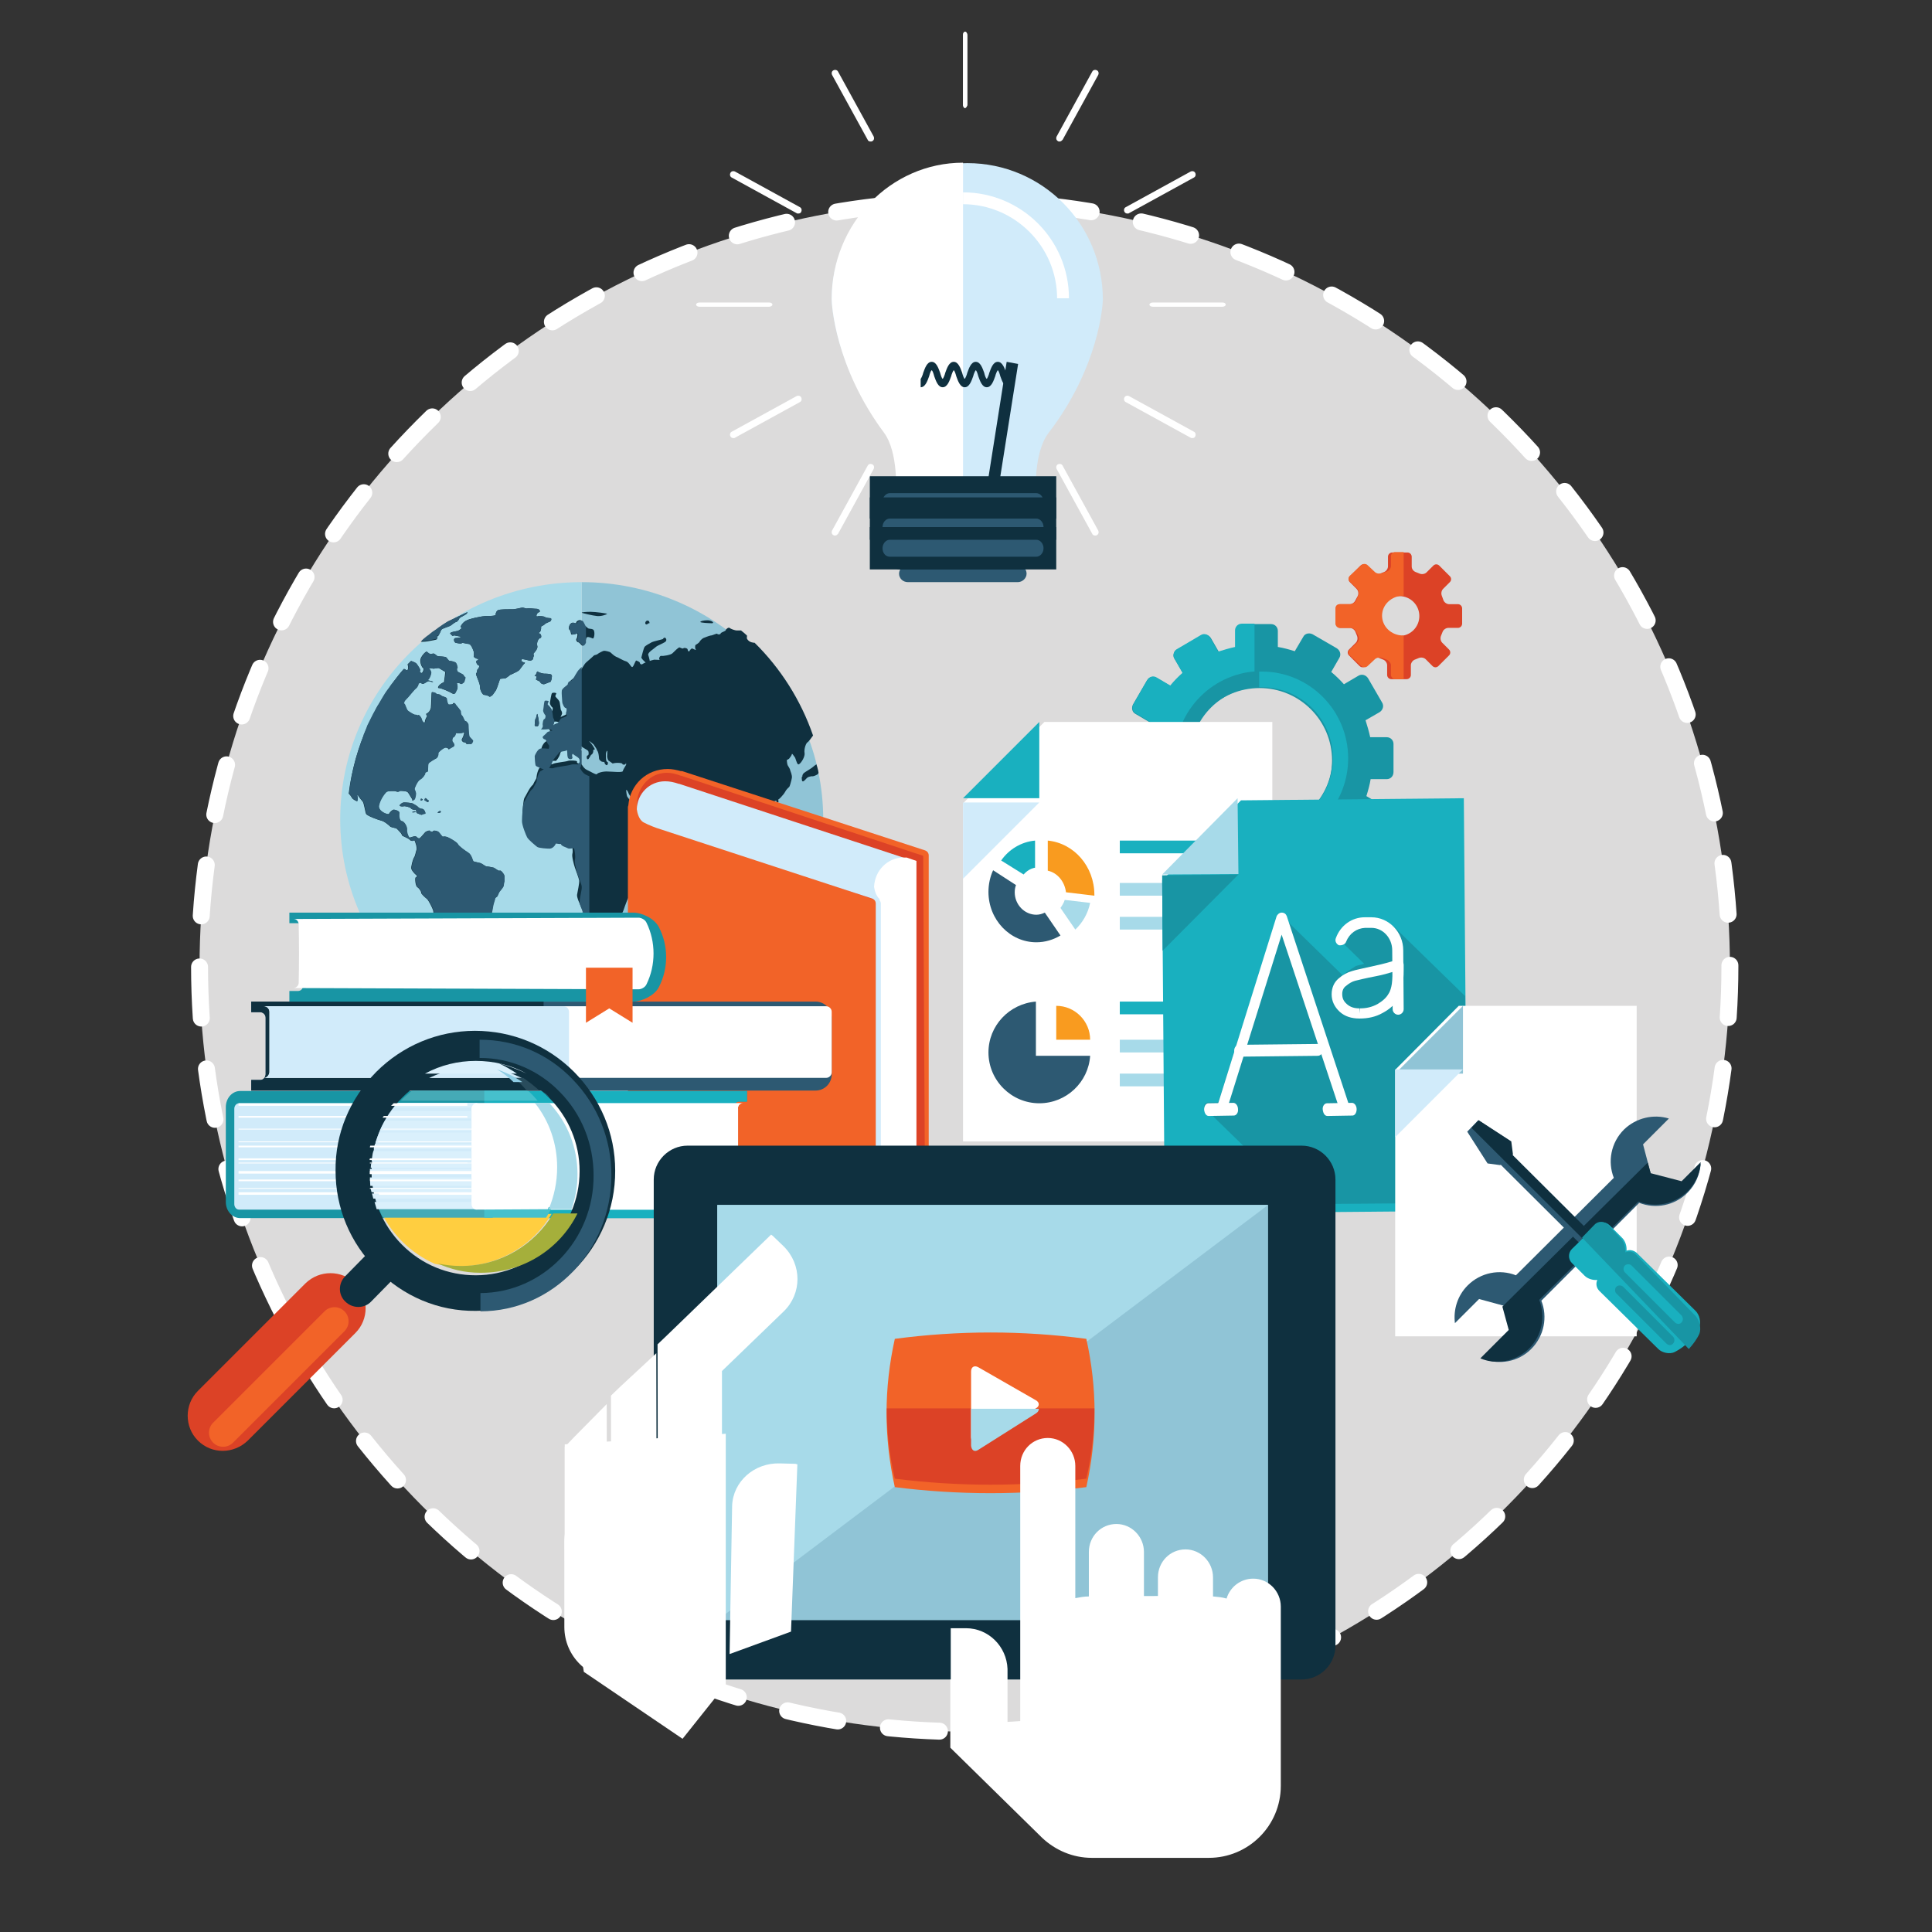 <?xml version="1.0" encoding="utf-8"?>
<!-- Generator: Adobe Illustrator 22.0.1, SVG Export Plug-In . SVG Version: 6.00 Build 0)  -->
<svg version="1.1" id="Layer_1" xmlns="http://www.w3.org/2000/svg" xmlns:xlink="http://www.w3.org/1999/xlink" x="0px" y="0px"
	 viewBox="0 0 456 456" style="enable-background:new 0 0 456 456;" xml:space="preserve">
<rect x="0" y="0" width="456" height="456" fill="#333333" stroke="none"/>
<style type="text/css">
	.st0{fill:#DCDBDB;}
	.dash{fill:none;stroke:#FFFFFF;stroke-width:4;stroke-linecap:round;stroke-miterlimit:10;stroke-dasharray:12.069,12.069;}
	.st2{fill:none;}
	.st3{fill:#1895A4;}
	.st4{fill:#19B0BF;}
	.st5{fill:#DC4226;}
	.st6{fill:#F26328;}
	.st7{fill:#FFFFFF;}
	.st8{fill:#D1EBFA;}
	.st9{fill:#2D5972;}
	.st10{fill:#F99B1F;}
	.st11{fill:#A7DAE9;}
	.st12{fill:#90C4D6;}
	.st13{fill:#0F303F;}
	.st14{fill:#FFCE40;}
	.st15{fill:#45AAB6;}
	.st16{fill:#46C0CC;}
	.st17{fill:#DAF0FC;}
	.st18{fill:#A5AF3B;}
	.st19{fill:#294C5C;}
	.st20{fill:#8FCDE5;}
</style>
<g>
	<circle class="st0" cx="227.7" cy="228.1" r="180.6"/>
	<circle class="dash" cx="227.7" cy="228.1" r="180.6"/>
</g>
<g id="images_1_">
	<g>
		<path class="st2" d="M297.3,196.5c9.4,0,17.1-7.6,17.1-17.1c0-9.4-7.6-17.1-17.1-17.1c-9.4,0-17.1,7.6-17.1,17.1
			C280.2,188.9,287.8,196.5,297.3,196.5z"/>
		<path class="st3" d="M266.9,174.9c-0.9,0-1.6,0.7-1.6,1.6v6.6c0,0.9,0.7,1.6,1.6,1.6h3.9c0.3,1.4,0.7,2.7,1.1,4l-3.3,1.9
			c-0.8,0.5-1.1,1.5-0.6,2.2l3.3,5.7c0.5,0.8,1.5,1.1,2.3,0.6l3.4-2c0.9,1,1.9,2,3,2.9l-1.9,3.3c-0.5,0.8-0.2,1.8,0.6,2.2l5.7,3.3
			c0.8,0.5,1.8,0.2,2.2-0.6l2-3.4c1.3,0.4,2.7,0.8,4,1v3.8c0,0.9,0.7,1.6,1.6,1.6h6.6c0.9,0,1.6-0.7,1.6-1.6v-3.9
			c1.4-0.3,2.7-0.7,4-1.1l1.9,3.3c0.5,0.8,1.5,1.1,2.2,0.6l5.7-3.3c0.8-0.4,1.1-1.5,0.6-2.3l-2-3.4c1-0.9,2-1.9,2.9-3l3.3,1.9
			c0.8,0.5,1.8,0.2,2.2-0.6l3.3-5.7c0.5-0.8,0.2-1.8-0.6-2.2l-3.4-2c0.4-1.3,0.8-2.7,1-4h3.8c0.9,0,1.6-0.7,1.6-1.7v-6.6
			c0-0.9-0.7-1.6-1.6-1.6h-3.9c-0.3-1.4-0.7-2.7-1.1-4l3.3-1.9c0.8-0.5,1.1-1.5,0.6-2.3l-3.3-5.7c-0.5-0.8-1.5-1.1-2.3-0.6l-3.4,2
			c-0.9-1-1.9-2-3-2.9l1.9-3.3c0.5-0.8,0.2-1.8-0.6-2.3l-5.7-3.3c-0.8-0.4-1.8-0.2-2.2,0.6l-2,3.4c-1.3-0.4-2.7-0.8-4-1v-3.8
			c0-0.9-0.7-1.6-1.6-1.6h-6.6c-0.9,0-1.7,0.7-1.7,1.6v3.9c-1.4,0.3-2.7,0.7-4,1.1l-1.9-3.3c-0.5-0.8-1.5-1.1-2.3-0.6l-5.7,3.3
			c-0.8,0.4-1.1,1.5-0.6,2.2l2,3.4c-1,0.9-2,1.9-2.9,3L273,160c-0.8-0.5-1.8-0.2-2.3,0.6l-3.3,5.7c-0.4,0.8-0.2,1.8,0.6,2.2l3.4,2
			c-0.4,1.3-0.8,2.7-1,4h-3.5V174.9z M297.3,162.4c9.4,0,17.1,7.6,17.1,17.1c0,9.4-7.6,17.1-17.1,17.1c-9.4,0-17.1-7.6-17.1-17.1
			C280.2,170,287.8,162.4,297.3,162.4z"/>
	</g>
	<path class="st4" d="M266.9,174.9c-0.9,0-1.6,0.7-1.6,1.6v6.6c0,0.9,0.7,1.6,1.6,1.6h3.9c0.3,1.4,0.6,2.7,1.1,4l-3.2,1.9
		c-0.8,0.5-1,1.5-0.6,2.2l3.2,5.7c0.4,0.8,1.4,1.1,2.2,0.6l3.4-2c0.9,1,1.9,2,2.9,2.9l-1.9,3.3c-0.4,0.8-0.2,1.8,0.6,2.2l5.6,3.3
		c0.8,0.5,1.8,0.2,2.2-0.6l1.9-3.4c1.3,0.4,2.6,0.8,4,1v3.8c0,0.9,0.7,1.6,1.6,1.6h2.3v-14.9c-9-0.3-16.3-7.8-16.3-17.1
		c0-9.2,7.2-16.8,16.3-17.1v-14.9h-3c-0.9,0-1.6,0.7-1.6,1.6v3.9c-1.4,0.3-2.7,0.7-4,1.1l-1.9-3.3c-0.5-0.8-1.4-1.1-2.2-0.6
		l-5.6,3.3c-0.8,0.4-1,1.5-0.6,2.2l1.9,3.4c-1,0.9-2,1.9-2.9,3l-3.2-1.9c-0.8-0.5-1.8-0.2-2.2,0.6l-3.3,5.7
		c-0.4,0.8-0.2,1.8,0.6,2.2l3.4,2c-0.4,1.3-0.8,2.7-1,4h-3.6L266.9,174.9L266.9,174.9z"/>
	<g>
		<path class="st2" d="M314.6,178.9c0-9.3-7.5-16.8-16.8-16.8s-16.8,7.5-16.8,16.8s7.5,16.8,16.8,16.8S314.6,188.2,314.6,178.9z"/>
		<path class="st3" d="M318.3,178.9c0-11.3-9.2-20.5-20.5-20.5s-20.5,9.2-20.5,20.5s9.2,20.5,20.5,20.5
			C309.1,199.4,318.3,190.3,318.3,178.9z M280.9,178.9c0-9.3,7.5-16.8,16.8-16.8s16.8,7.5,16.8,16.8s-7.5,16.8-16.8,16.8
			S280.9,188.2,280.9,178.9z"/>
	</g>
	<path class="st4" d="M297.8,195.8c-0.2,0-0.4,0-0.6,0v3.7c0.2,0,0.4,0,0.6,0c11.3,0,20.4-9.2,20.4-20.5s-9.1-20.5-20.4-20.5
		c-0.2,0-0.4,0-0.6,0v3.7c0.2,0,0.4,0,0.6,0c9.3,0,16.8,7.5,16.8,16.8C314.6,188.2,307.1,195.8,297.8,195.8z"/>
	<g>
		<path class="st2" d="M330.3,150.2c2.6,0,4.7-2.1,4.7-4.7s-2.1-4.7-4.7-4.7s-4.7,2.1-4.7,4.7C325.5,148.1,327.7,150.2,330.3,150.2z
			"/>
		<path class="st5" d="M319.9,141.7c-0.2,0.5-0.8,0.9-1.3,0.9h-2.3c-0.5,0-1,0.4-1,1v3.6c0,0.5,0.4,1,1,1h2.3c0.5,0,1.1,0.4,1.3,0.9
			l0.4,1c0.2,0.5,0.1,1.2-0.3,1.6l-1.6,1.6c-0.4,0.4-0.4,1,0,1.4l2.5,2.5c0.4,0.4,1,0.4,1.4,0l1.6-1.6c0.4-0.4,1.1-0.5,1.6-0.3
			l1,0.4c0.5,0.2,0.9,0.8,0.9,1.3v2.3c0,0.5,0.4,1,1,1h3.6c0.5,0,1-0.4,1-1V157c0-0.5,0.4-1.1,0.9-1.3l1-0.4
			c0.5-0.2,1.2-0.1,1.6,0.3l1.6,1.6c0.4,0.4,1,0.4,1.4,0l2.5-2.5c0.4-0.4,0.4-1,0-1.4l-1.6-1.6c-0.4-0.4-0.5-1.1-0.3-1.6l0.4-1
			c0.2-0.5,0.8-0.9,1.3-0.9h2.3c0.5,0,1-0.4,1-1v-3.6c0-0.5-0.4-1-1-1H342c-0.5,0-1.1-0.4-1.3-0.9l-0.4-1.1
			c-0.2-0.5-0.1-1.2,0.3-1.6l1.6-1.6c0.4-0.4,0.4-1,0-1.4l-2.5-2.5c-0.4-0.4-1-0.4-1.4,0l-1.6,1.6c-0.4,0.4-1.1,0.5-1.6,0.3l-1-0.4
			c-0.5-0.2-0.9-0.7-0.9-1.3v-2.3c0-0.5-0.4-1-1-1h-3.6c-0.5,0-1,0.4-1,1v2.3c0,0.5-0.4,1.1-0.9,1.3l-1,0.4
			c-0.5,0.2-1.2,0.1-1.6-0.3l-1.6-1.6c-0.4-0.4-1-0.4-1.4,0l-2.5,2.5c-0.4,0.4-0.4,1,0,1.4l1.6,1.6c0.4,0.4,0.5,1.1,0.3,1.6
			L319.9,141.7z M330.3,140.7c2.6,0,4.7,2.1,4.7,4.7s-2.1,4.7-4.7,4.7s-4.7-2.1-4.7-4.7C325.5,142.8,327.7,140.7,330.3,140.7z"/>
	</g>
	<path class="st6" d="M320.1,141.7c-0.2,0.5-0.8,0.9-1.4,0.9h-2.5c-0.6,0-1,0.4-1,1v3.6c0,0.5,0.5,1,1,1h2.5c0.6,0,1.2,0.4,1.4,0.9
		l0.5,1c0.3,0.5,0.1,1.2-0.3,1.6l-1.7,1.6c-0.4,0.4-0.4,1,0,1.4l2.7,2.5c0.4,0.4,1.1,0.4,1.5,0l1.7-1.6c0.4-0.4,1.2-0.5,1.7-0.3
		l1.1,0.4c0.5,0.2,1,0.8,1,1.3v2.3c0,0.5,0.5,1,1,1h2V150h-0.1c-2.8,0-5-2.1-5-4.7s2.3-4.7,5-4.7h0.1v-10.3h-2c-0.6,0-1,0.4-1,1v2.3
		c0,0.5-0.4,1.1-1,1.3l-1.1,0.4c-0.5,0.2-1.3,0.1-1.7-0.3l-1.7-1.6c-0.4-0.4-1.1-0.4-1.5,0l-2.7,2.5c-0.4,0.4-0.4,1,0,1.4l1.7,1.6
		c0.4,0.4,0.5,1.1,0.3,1.6L320.1,141.7z"/>
	<polygon class="st7" points="246.5,170.4 227.3,189.6 227.3,269.4 300.3,269.4 300.3,170.4 	"/>
	<polygon class="st4" points="227.3,188.4 245.3,188.4 245.3,170.4 	"/>
	<polygon class="st8" points="227.3,207.4 245.3,189.4 227.3,189.4 	"/>
	<path class="st9" d="M233.3,248.4c0,6.6,5.4,12,12,12c6.4,0,11.6-5,12-11.2h-12.8v-12.8C238.2,236.9,233.3,242.1,233.3,248.4z"/>
	<path class="st10" d="M249.3,237.4v8h8C257.3,241,253.7,237.4,249.3,237.4z"/>
	<path class="st11" d="M257.3,213.1l-6-0.7c-0.2,0.7-0.6,1.3-1,1.9l3.5,5.1C255.5,217.8,256.8,215.6,257.3,213.1z"/>
	<path class="st10" d="M258.3,211.4v-0.2c0-6.7-4.8-12.2-11-12.8v7.1c2.3,0.5,4,2.6,4.3,5.1L258.3,211.4z"/>
	<path class="st4" d="M244.3,198.4c-3.3,0.3-6.2,2.1-8,4.7l5.3,3.3c0.7-0.8,1.6-1.4,2.7-1.6V198.4z"/>
	<path class="st9" d="M234.4,205.4c-0.7,1.5-1.1,3.3-1.1,5.1c0,6.6,5.1,11.9,11.3,11.9c2.1,0,4-0.6,5.7-1.6l-3.7-5.4
		c-0.6,0.3-1.3,0.5-2,0.5c-2.8,0-5.1-2.4-5.1-5.3c0-0.6,0.1-1.2,0.3-1.7L234.4,205.4z"/>
	<rect x="264.3" y="198.4" class="st4" width="30" height="3"/>
	<rect x="264.3" y="208.4" class="st11" width="30" height="3"/>
	<rect x="264.3" y="216.4" class="st11" width="30" height="3"/>
	<rect x="264.3" y="236.4" class="st4" width="20" height="3"/>
	<rect x="264.3" y="245.4" class="st11" width="30" height="3"/>
	<rect x="264.3" y="253.4" class="st11" width="30" height="3"/>
	<path class="st12" d="M137.3,137.4v112c31.4,0,57-25.1,57-56C194.3,162.6,168.7,137.4,137.3,137.4z"/>
	<path class="st11" d="M137.3,137.4c-31.4,0-57,25.1-57,56s25.6,56,57,56V137.4z"/>
	<path class="st2" d="M192,208.4c-0.8,0-1.7,0.4-1.7,0.6c0,0.3-1,0.7-1.4,0.8c-0.3,0.1-1,1.2-1.1,1.5s-1,0.2-1.3,0.4
		c-0.3,0.1-0.9,0.6-1,0.9c0,0.3-0.2,0.3-0.4-0.1c0,0,0,0-0.4,0.4c-0.5,0.5-0.5,0.5-0.5,0.5c-0.3,0.8-1.2,1.9-1.5,2s-0.4,1.6-0.4,2.2
		s0.2,1.4,0.5,1.7c0,0,0,0,0.1,0.5c0.1,1,0.1,1,0.1,1c-0.2,0.7,0.4,1.4,0.6,1.5c0.2,0.1,1.6-0.2,2.1-0.4c0.2,0,0.5-0.2,0.8-0.3
		c2.5-4.1,4.5-8.6,5.8-13.3L192,208.4z"/>
	<path class="st13" d="M95.8,158.1c0-0.1-0.3-0.2-0.5-0.2c-7,8.2-11.6,18.3-13,29.4c0.3,0.3,0.6,0.7,0.7,0.9c0.2,0.5,1,0.8,1.2,0.9
		s0.2-0.9,0.1-1.2c-0.1-0.3,0.2-0.4,0.2-0.2s0.8,1.1,1.1,1.5c0.3,0.3,0.6,2.5,0.8,2.9c0.3,0.5,2.8,1.4,3.6,1.6s1.8,1.1,2,1.3
		c0.2,0.3,1.2,0.4,1.5,0.5c0.2,0.1,0.8,0.8,1,1s0.4,0.6,0.4,0.7s1.4,0.6,1.8,1c0.3,0.4,0.9,0.3,1,0.1s0.4,0.7,0.5,1.1
		c0.1,0.3,0.2,1.1,0.1,1.2c-0.1,0.1-0.3,1.5-0.6,1.8c-0.2,0.3-0.8,2.3-0.6,2.7c0.1,0.4,0.8,1.2,1.1,1.4c0.3,0.1,0.2,0.6-0.1,0.6
		c-0.2,0-0.1,2,0.4,2.3s1,1.2,0.9,1.3c-0.1,0.2,1,1.2,1.4,1.5c0.4,0.4,1.2,2,1.4,2.6s0.1,1.5,0,1.7s0.2,0.7,0.2,0.9
		s-0.4,1.9-0.2,2.5c0.1,0.7-0.8,2.7-0.8,3.8c0,1,0.5,2.4,0.7,2.3s0.3,0.9-0.1,1.1c-0.3,0.1-0.7,0.9-0.5,1c0.2,0,0,0.9,0,1.2
		s0.3,2.5,0.4,3s0.8,1.8,1,2.3c0.2,0.4,0.3,1.3,0.4,1.4c0.1,0.1,0.1,0.3,0.2,0.3c0,0,0.6,0.2,0.8,0.4c0.2,0.1,1.4,0,1.8,0
		c0.4-0.1,0-0.4-0.1-0.6c-0.2-0.2-0.3-1.1-0.6-1.2c-0.2-0.1-0.3-1.3-0.1-1.6c0.2-0.3,0.9-0.7,1-0.9s0.1-1.3-0.1-1.4
		c-0.2-0.1,0.1-1.4-0.1-2.1c-0.1-0.6,1.1-1.2,1.2-1.7s1.5-1,1.8-1.3s0.6-1.7,0.4-2s0.5-0.6,0.8-0.6s0.6-0.2,0.7-0.2s0.5-0.6,0.7-0.8
		c0.2-0.1,0.6-1.7,0.9-1.9c0.3-0.3,0.6-1.2,0.6-1.4c0-0.3,0.5-1.1,0.7-1.3s1.5-0.8,1.7-0.9s0.6-2.1,0.7-2.8s0.5-1.7,0.5-1.9
		s0.4-0.4,0.5-0.5s0.4-1,0.6-1.2s0.9-1.1,0.9-1.3s0.1-0.7,0.2-1.1c0,0,0,0,0-0.5c0-0.8,0-0.8,0-0.8c-0.2-0.6-0.9-1.4-1.1-1.2
		s-1-0.5-1.4-0.7c-0.4-0.1-1.4-0.3-1.7-0.3s-1.1-0.7-1.5-0.8s-1.4-0.3-1.6-0.4c-0.2-0.1-0.4-1.6-1.3-2.1c-0.8-0.5-2.3-1.6-2.4-2
		c-0.2-0.4-1.7-1.3-2.2-1.5c-0.5-0.3-1.2-0.3-1.3-0.2c-0.1,0.1-0.7-0.8-1-1.1s-1.3-0.5-1.3-0.2c0,0.2-0.7,0.1-0.8-0.1
		s-0.6,0.1-0.9,0.2c-0.2,0.1-1,1.2-1.4,1.5s-0.8-0.3-1-0.4s-1.1,0.2-1.4,0.3c-0.2,0.2-0.8-1.2-0.7-1.9c0.1-0.6-0.6-1.9-1.2-2
		c-0.6,0-0.7-1.4-0.6-1.9s-1-0.8-1.3-0.8s-1,0.7-1.1,1s-2.7-0.5-2.4-2s1.5-3,1.8-3.2s1.9-0.3,2.3-0.1s0.7,0,0.8-0.1s1.4,0,1.8,0.2
		s1,1.7,1.4,1.9s0.6-1,0.6-1.3c0.1-0.3-0.2-1-0.3-1.2s0.7-2,1.3-2.3s1.3-1.3,1.2-1.5s0.5-0.3,0.6-0.4s0-1.6,0.2-1.9s1.4-1,1.8-1.2
		s0.6-1.1,0.5-1.2c-0.1-0.2,1-1.1,1.5-1.3c0.6-0.2,1.1,0.3,0.9,0.4c0.1-0.1,0.9-0.5,1.2-0.7c0.4-0.3,0-0.9-0.2-1.1s-0.1-1,0.2-1.1
		s0.6-0.8,0.5-0.9c-0.1-0.2,1.2,0.1,1.8-0.2c0.5-0.4,0.1,0.9-0.2,1.4c-0.4,0.5,0.3,1,0.5,0.9s0.5,0.3,0.5,0.4s0.6-0.1,0.9,0
		s0.5-0.4,0.6-0.7c0-0.3-0.8-0.8-0.9-1.2c-0.1-0.3-0.2-2.2-0.2-2.6s-0.6-1-0.7-0.9c-0.2,0.1-0.5-1-0.8-1.3c-0.3-0.2-0.3-0.8-0.3-1
		s-0.9-1.2-1.2-1.6c-0.2-0.5-0.6-0.4-0.6-0.2s-0.7,0.2-1,0.2s-0.5-1.1-0.5-1.4c0-0.4-1.2-0.5-1.4-0.8s-1-0.2-1.1-0.4s-0.8-0.4-1-0.3
		c-0.1,0.1-0.1,2.9-0.2,3.6c-0.1,0.8-0.8,1.4-1,1.4s-0.1,0.5,0.1,0.5c0.2-0.1-0.5,0.8-0.5,1.4c-0.1,0.6-0.7,0-0.8-0.5
		s-0.7-1.2-0.8-1s-0.5-0.2-0.7-0.1s-1.3-0.6-1.7-0.9c-0.4-0.2-0.7-1.6-0.9-1.7c-0.3-0.1,0-0.3,0-0.5s0.9-1,1.1-1.3
		c0.3-0.3,1.2-1.5,1.6-1.8s0.7-1,0.6-1.1s1.6-0.6,2.1-0.8s0.9-1.4,0.9-1.7c0.1-0.4-0.3-1-0.5-1.1s0.6-0.1,0.9,0s1.1-0.2,1.5-0.1
		c0.3,0.2,1,0.6,1.5,0.9c0,0,0,0-0.1,0.9c-0.2,1.5-0.2,1.5-0.2,1.5c-1.3,0.5-1.7,1.5-1.2,1.4c0.5,0,2.6,0.9,3.2,1.3
		c0.6,0.4,0.8-0.6,1-0.9s0.1-1.3,0-1.5s0.7-0.1,0.9,0.1s0.5-0.2,0.7-0.3s0.3-0.9,0.4-1.1c0.1-0.2-0.4-0.3-0.4-0.6
		c0-0.2-1-0.6-1.3-0.8c-0.3-0.1-0.4-0.8-0.2-0.9c0.1-0.1-0.1-0.9-0.3-1.2c-0.2-0.3-1.1-0.5-1.5-0.5c-0.3,0-0.7-0.8-0.9-0.9
		s-1.5-0.2-1.8-0.2c-0.3,0.1-0.9-0.9-1.4-0.6s-1.1-0.3-1.3-0.5c-0.2-0.1-1.5,1.2-1.5,2.1s0.5,1.8,0.7,1.8s0,0.9-0.3,1.1
		c-0.2,0.2-0.7-0.2-0.5-0.5c0.2-0.2-0.5-1.2-0.8-1.6c-0.2-0.3-0.8-0.5-1.3-0.7c-0.3,0.3-0.5,0.5-0.8,0.8c0.1,0.3,0.2,0.8,0.1,1.1
		C96.3,158.2,95.8,158.3,95.8,158.1z"/>
	<path class="st13" d="M104.2,148.6c0.3-0.3,1.7-0.7,2.1-0.9c0.3-0.2,1.1-0.9,1.4-0.9c0.3-0.1,0.7-0.7,0.7-0.8
		c-0.1-0.1,1-0.7,1.4-0.9s0.6-0.6,0.5-0.6s-2.3,1.1-4.4,2.1c-2.3,1.5-4.5,3.1-6.6,4.9c0.6,0,1.6-0.1,2-0.2c0.6-0.1,1.7-0.3,1.8-0.4
		s0.1-0.5-0.1-0.7h0.3C103.6,150.1,104,148.9,104.2,148.6z"/>
	<path class="st13" d="M136.2,179.7c-0.1-0.2-1.7-0.3-2.2-0.1s-3,0.4-3.5,0.7c-0.6,0.3-1.5,0-1.7-0.1c-0.3,0-0.9,0.8-1.3,0.9
		c-0.3,0.1-0.8,1.3-0.9,2.6c0,0,0,0-0.5,0.9c-0.3,0.6-0.3,0.6-0.3,0.6c-0.8,0.6-1.7,2.7-2,3.1s-0.5,3.4-0.5,4.4s0.9,3.2,1.1,3.7
		c0.2,0.6,1.8,1.9,2.3,2.2s2.2,0.3,2.7,0.3s1.2-0.5,1.4-1.1c0,0,0,0,0.8,0.1c0.4,0,0.4,0,0.4,0c0,0.4,1.2,0.8,1.5,1s1.1,0,1.3,0
		c0.2-0.1,0.5,2,0.3,2.6s0.4,2.7,0.6,3.3c0.2,0.6,0.9,2.4,1,3c0.1,0.6-0.4,2.7-0.5,3.4c-0.1,0.7,0.9,2.7,1.2,3.4
		c0.3,0.7,0.5,2.2,0.5,2.5s1.1,2.4,1.3,3.3c0.2,0.9,2.9,1.1,3.7,0.6c0.7-0.4,1.9-2.2,2.3-2.6c0.4-0.4,0.7-1.8,0.8-2.1
		s0.7-0.8,0.9-0.9s1-3.1,1.6-3.8c0.6-0.7,1.4-3.9,1.3-5c-0.1-1.2,0.4-3.4,0.6-3.9c0.2-0.5,1-1.5,1.2-1.7s1.8-2.5,2.3-3.3
		s1-2.6,0.9-3.1c-0.1-0.4-1.2-0.7-1.4-0.5s-1.2,0.4-1.5,0.4s-1.1-1.7-1.5-2.1c-0.5-0.4-0.9-2.4-1.1-2.7c-0.3-0.4-1-1.3-1.2-1.6
		c-0.2-0.2-0.3-1.3-0.3-1.6c-0.1-0.3,0.4,0.2,0.5,0.6s1.3,2.1,1.6,2.7c0.4,0.6,1.3,2.4,1.6,3c0.2,0.6,2.4,0.3,3.1-0.1
		c0.7-0.3,1.6-0.9,1.6-1.1s1.2-0.7,1.5-1s0.6-1.6,0.8-1.8s-0.2-1.5-0.4-1.8c-0.2-0.4-1.4-0.7-1.6-0.5c-0.2,0.1-0.7-0.8-0.9-1.2
		s-1-0.8-1.1-1.1c-0.1-0.2,0.2-0.6,0.4-0.7c0.1-0.1,1.7,1,2.2,1.6c0.4,0.6,1,1.6,1.1,1.8s1.3,0.3,1.6,0.1s0.6-0.2,0.7,0.1
		c0,0,0,0,0.4-0.1c1.4-0.2,1.4-0.2,1.4-0.2c0.6,0.7,0.8,1.3,0.8,1.5c0,0.1,0.4,0.7,0.7,0.8s0.5,1,0.5,1.2c0.1,0.2,0.9,1.6,1,2.1
		c0.2,0.6,0.8,1.7,1,2s0.3,1.2,0.3,1.4s0.5,0.7,0.8,0.7s0.9-2,1.1-2.7c0.1-0.7,0.6-1.3,0.8-1.3c0.1,0,0.3-0.4,0.3-0.6
		s0.8-0.1,0.9-0.3c0.1-0.2,0.3-1.5,0.6-1.7s1.3-0.9,1.6-1c0.4-0.1,1.2,0.7,1.5,1c0.2,0.4,0.4,1.3,0.3,1.4c-0.1,0.2,0.5,1,1,0.9
		c0.5,0,0.6,0.6,0.6,0.8s0.7,0.9,0.8,1.2s0.1,1.1,0,1.3s0,1.2,0.1,1.5s1.6,1.8,2.1,2.2c0.5,0.5,0.8-0.9,0.5-1.4
		c-0.3-0.4-1.2-1.4-1.5-1.7c-0.2-0.3-0.3-1.5-0.2-1.8s0.8,0.2,1.2,0.4c0.3,0.2,0.7,0.8,0.7,1s2-0.9,2.1-2.1s0.7-2.6,0.8-2.9
		s-0.2-0.8-0.4-0.8s0.3-0.9,0.8-0.9c0.6,0,1.9-1.5,2.2-2.1s0.9-1.1,1-1.2s0.5-1.5,0.6-2.1s-0.3-1.5-0.4-1.8c0-0.3-0.5-1-0.6-1.2
		s-0.2-1-0.2-1.2c0.1-0.1,0.6-0.3,0.6-0.4c0.1-0.1,0.6-0.8,0.6-1c0-0.3,0.4,0.3,0.6,0.6c0.3,0.2,0.5,1.7,0.9,1.8
		c0.3,0.2,1.6-1.5,1.5-2.6c-0.2-1.1,0.4-2.5,0.7-2.6c0.2-0.1,0.9-1,1.3-1.6c-2.9-8.4-7.7-15.9-13.8-21.9h-0.2
		c-0.5-0.1-0.5-0.1-0.5-0.1c-0.8-0.2-1.3-1-1.1-1.2c0-0.1,0-0.2,0-0.4c-0.4-0.4-0.9-0.8-1.4-1.2c-0.4,0-0.8,0-1,0
		c-0.5,0-1.5-0.4-1.7-0.6s-0.8,0.2-0.9,0.5c0,0.3-1.1,0.5-1.2,0.8c-0.1,0.3-0.7,0.3-0.8,0.1s-1.1,0.4-1.6,0.4
		c-0.5,0.1-1.4,0.5-1.7,0.6c-0.2,0.1-0.8,0.6-0.9,0.9c-0.1,0.2-0.7,0.6-0.9,0.7s-0.2,1,0.1,1.2c0.3,0.1-0.5-0.1-0.8-0.3
		s-0.7,0.4-0.8,0.6s-0.4-0.1-0.4-0.4s-0.8-0.5-1-0.3c-0.1,0.2-0.7-0.1-0.9-0.2s-1.3,1-1.7,1.4s-2.3,0.7-2.6,0.6
		c-0.4-0.1-0.7,0.8-0.4,0.9s-0.8,0-1.3,0c-0.6,0.1-2.3,0.7-2.7,1s-0.7-0.1-0.7-0.3s-0.6-0.4-0.8-0.5s-0.6,1.3-0.9,1.5
		c-0.3,0.3-0.7-1-1.5-1.3c-0.8-0.2-2-1-2.4-1.1c-0.3-0.1-1.1-0.8-1.3-1c-0.2-0.2-1.2-0.4-1.5-0.4c-0.3,0-1.4,0.6-1.6,0.8
		c-0.3,0.2-0.7,0.2-0.8,0.3s-1.3,1.2-1.8,1.6s-1.3,1.9-1.5,2.3c-0.3,0.4-0.6,0.4-0.8,0.5c-0.2,0-0.3,0.4-0.3,0.6s-1.4,0.9-1.5,1.5
		s0.1,2,0.1,2.5s0.5,1.5,0.9,1.5s0.2,0.9,0.1,1.1c-0.1,0.2,0.2,0.5,0.2,0.7s-1,0.5-1.2,0.6c-0.3,0.1-0.8,0.8-0.8,1
		c-0.1,0.2-1,0.4-1.3,0.7c0.1-0.2,0.2-0.5,0.3-0.7c0.2-0.3-0.1-0.9-0.2-1c-0.1-0.1-0.2-1.8-0.4-2.1c-0.2-0.4-0.8-0.9-0.9-1.1
		c-0.1-0.1,0.1-0.5,0.2-0.7c0.1-0.2-0.8-0.3-1-0.1c-0.2,0.1-0.4,1.8-0.5,2.2c-0.1,0.4,0.4,1.1,0.6,1.2c0.1,0,0.1,0.8-0.2,0.9
		c-0.3,0-0.6,1.2-0.4,1.5c0.2,0.3-0.2,0.8-0.4,0.9s1.1,0.1,1.7,0c0.6,0,1.1,0.3,1,0.3c-0.1,0.1-1.1,0.2-1.3,0.5s-0.9,0.8-1.1,1
		c-0.1,0.2,0.2,0.6,0.6,0.6c0.3,0,0.7,1.1,0.9,1.3c0.2,0.2,0.2,0.8,0,0.9c-0.1,0.2-1.6-0.1-2.1,0c-0.6,0.1-1.3,1.3-1.3,1.8
		c-0.1,0.5,0.1,1.7,0.2,2.1c0.1,0.3,1.2,0.6,1.5,0.7c0.2,0.2,1.4,0,1.6,0.1c0.2,0.1,1-1.1,1.1-1.7s1.3-1.6,1.6-2
		c0.2-0.4,1.5-0.3,1.8-0.6c0.3-0.2,0.1,1,0.3,1.6c0.2,0.6,1.4,0.6,1.2,0c-0.2-0.6,0.1-0.9,0.2-0.7c0.1,0.2,1.2,0.7,1.5,1
		c0.2,0.3,0.2,1.1-0.1,1.1s-0.3,0.8,0,0.9s0.6-0.9,0.9-1.1c0.3-0.1,0.5-0.8,0.4-0.8s0.2-0.6,0.4-0.4c0.2,0.2-0.6-1.2-1.1-1.7
		s-0.1-0.3,0.8,0.5c0,0,0,0,0.6,0.9c0.1,0.2,0.3,0.7,0.4,0.8c0.1,0.3,0.1,0.3,0.1,0.3c0.1,0.3,0.2,1.2,0.2,1.4s0.5,0.7,0.8,0.7
		c0.3,0,0.5,0.1,0.5,0.2c-0.1,0,0.2,0.6,0.5,0.6c0.3,0,0.4-0.8,0.1-0.8s-0.3-1.2-0.3-1.7s0.2-0.9,0.3-0.9s0,1,0,1.3
		c0,0.2,0.1,0.7,0.3,1c0,0,0,0,0.3,0.2c0.7,0.5,0.7,0.5,0.7,0.5c1-0.3,2.4-0.1,2.3,0.1c-0.1,0.2,0.8,0.3,0.8-0.1
		c0-0.3,0.1,0,0.1,0.2s-0.7,1.1-0.8,1.6c-0.1,0.4-2.5,0.1-3.5,0.1c-1-0.1-2.5,0.3-2.6,0.6s-1.7-0.7-2.4-1c-0.7-0.3-1.3-1.4-1.4-1.6
		C136,180.3,136.2,179.9,136.2,179.7z"/>
	<path class="st13" d="M187.5,197.4c0.1,0.2,0.8-0.4,1.3-0.5s0.7-1.3,0.4-1.3c-0.3-0.1-0.8-1-1-1.1c-0.3-0.1-0.7,0.4-0.7,0.8
		s-0.8,0.5-1,0.8s-0.2,0.5,0,0.5C186.6,196.5,187.4,197.2,187.5,197.4z"/>
	<path class="st13" d="M188.2,202.6c0.3-0.1,0-1.1-0.7-1.2s-2.5,1.4-2.1,2.2s0.7,0.8,0.9,0.6s1.3,0.1,1.6,0.2s0.3-0.1,0-0.4
		C187.5,203.7,187.8,202.7,188.2,202.6z"/>
	<path class="st13" d="M185.1,201.3c0-0.4,0.1-1.6,0.2-1.8c0.1-0.2-0.6-0.9-0.9-1.1c-0.3-0.1-1.4,2.4-2.2,2.8s-1,2-0.8,2.3
		s1.8,0.5,2.1,0.8s0.6,0,0.8-0.1c0.2,0,0.1-0.2,0-0.2s0.6-0.7,0.6-1.2C184.9,202.4,185,201.7,185.1,201.3z"/>
	<path class="st13" d="M185.2,206.4c-0.3-0.1-3.2-0.7-4-0.9c-0.9-0.2-1.8,0.1-1.9,0.2c-0.1,0.2,3.3,0.4,4.4,0.6
		C184.8,206.4,185.5,206.5,185.2,206.4z"/>
	<path class="st13" d="M183.7,189.3c0.2-0.2-0.2-1-0.4-0.8s0,0.7,0,0.9C183.4,189.5,183.6,189.5,183.7,189.3z"/>
	<path class="st13" d="M186.1,191.9c0.1-0.2-0.1-0.4-0.5-0.5s-0.3,0.9-0.2,1C185.6,192.5,186,192.1,186.1,191.9z"/>
	<path class="st13" d="M192.3,201.6c-0.9-0.3-3.1-0.3-3,0.5C190.2,202.4,192.2,202.3,192.3,201.6z"/>
	<path class="st13" d="M189.4,184.4c0.3,0.2,0.9-0.7,1.2-0.9s1-0.3,1.1-0.3c0.1,0.1,0.7-0.1,1.2-0.4c0.1,0,0.2-0.2,0.3-0.4
		c-0.1-0.7-0.3-1.3-0.5-2c-0.3,0.2-0.6,0.4-0.8,0.6c-0.3,0.3-1.7,1.1-2.1,1.4c-0.3,0.2-0.5,0.7-0.4,0.9h-0.1
		C189.2,183.3,189.2,184.3,189.4,184.4z"/>
	<path class="st13" d="M178.2,204c-0.2-0.6-1-1.6-1.7-2.2c0,0,0,0-0.3-0.5s-0.3-0.5-0.3-0.5c-0.3-0.6-1-1.1-1.1-1.2
		c-0.1-0.2-0.3,0.5-0.6,0.3c0.1,0.1,0.4,0.3,0.8,0.7c0.7,0.6,2.2,4.6,2.5,4.9C177.9,205.7,178.4,204.5,178.2,204z"/>
	<path class="st13" d="M168.2,198.4c0.1-0.1-0.1-0.8-0.3-0.9s-0.4,0-0.6,0.2C167.1,198,168.1,198.6,168.2,198.4z"/>
	<path class="st13" d="M150.7,215.8c0.1,0.4,1.1,0.7,1.4,0.6c0.3-0.1,1.2-1.2,1.3-1.5s0.2-1,0.2-1.2s0.1-0.5,0.3-0.6
		c0.1,0,0.3-0.4,0.4-0.8c0.1-0.4-0.6-2.4-0.7-2.7c0-0.3-0.6,0.2-0.7,0.5c-0.1,0.4-1.5,1.1-1.8,1.4s-0.6,1.3-0.5,1.5
		s-0.1,0.9-0.3,1.1C150.2,214.2,150.6,215.5,150.7,215.8z"/>
	<path class="st13" d="M109.3,232.9c0.2,0,0.4,0,0.6,0C109.9,232.3,109.2,232.4,109.3,232.9z"/>
	<path class="st13" d="M108.1,148.9c-0.4,0.1-1.5,0.2-1.8,0.5c-0.2,0.2,0.3,0.4,0.4,0.6c0.1,0.2,0.4-0.1,0.7,0s1.2,0.2,1.4,0.3
		c0.2,0.1-0.8,0.3-1.3,0.3s-0.4,0.9,0,1.1c0.4,0.1,1.4,0.3,1.5,0.1s1.2,0.2,1.7,0.2c0.5,0.1,0.9,1.2,1,1.5c0.2,0.3,0.2,1.2,0.1,1.4
		c0,0.3,0.9,0.7,1,0.6c0.2-0.2,0.1,0.4-0.2,0.4c-0.4,0-0.1,1,0.3,1.1s0.1,0.8-0.1,0.9c-0.3,0.2-0.1,0.8-0.4,1s0.9,2.2,0.9,3.2
		s0.7,1.9,0.9,1.9c0.3,0,1.1,0.2,1.3,0.4c0.1,0.2,0.5-0.2,0.7-0.3c0.2-0.2,0.5-0.7,0.8-1.1s0.9-2.5,1-2.7s1.1-0.1,1.3-0.2
		s0.9-0.6,1.1-0.8c0.2-0.1,1.6-0.7,2-1s1-1.4,1.4-1.7c0.3-0.3-0.2-0.2-0.5-0.4c-0.4-0.2-0.2-0.5-0.1-0.6s1.3,0.2,1.7,0.3
		c0.4,0.2,1.2-0.4,0.9-0.6s-0.1-0.2,0-0.1s0.3-0.7,0.1-0.8c-0.2-0.1,1.2-1.1,0.9-2c-0.2-0.9,0.4-1.8,0.7-1.8c0.4,0,0.3-1-0.2-1.1
		c-0.4-0.1,0-0.2,0.1-0.3c0.2-0.1,0.4-1,0.3-1.2s0.7-0.4,0.8-0.6s1-0.6,1.3-0.7c0.3-0.1,0.5-0.8,0.1-0.8c-0.3,0-1.2-0.1-1.3-0.3
		c-0.1-0.1-1.4-0.3-1.8-0.1c-0.4,0.1-0.1-0.9,0.4-1s0.1-0.8-0.5-0.8s-1.9-0.2-2.2-0.1s-0.9-0.2-1.2-0.2c-0.2,0-1.9,0.5-2.6,0.4
		c-0.8,0-2.7,0-3.1,0.2c-0.4,0.1-0.7,0.9-0.6,1.1c0.1,0.3-1.8,0.3-2.4,0.3s-3.8,0.6-4.6,1.1c-0.8,0.4-1.5,1.5-1.2,1.6
		C109.3,148.1,108.5,148.7,108.1,148.9z"/>
	<path class="st13" d="M134.8,147.1c-0.5,0.3-0.7,1.4-0.4,1.5c0.2,0.1,0.4,1,0.4,1.1c0,0.2,1,0,1.3-0.2s0.2,0.9,0,1.2
		c-0.3,0.3,0.1,0.9,0.4,0.9c0.3,0,0.7,0.8,1,0.8c0.3,0,0.8-1.3,0.9-1.8s1.1-0.1,1.5,0.1c0.4,0.1,0.6-1.8,0.1-2.1s-1.1-0.1-1.3-0.4
		c-0.2-0.2-0.5-0.4-0.8-0.5c-0.2,0-0.4-1.2-0.8-1.3c-0.4-0.2-1.2,0.3-1.1,0.6C136.1,147.4,135.3,146.7,134.8,147.1z"/>
	<path class="st13" d="M143.3,144.9c0.2-0.1-2.8-0.5-3.9-0.5c-1.1,0-2.1,0.1-2.1,0.2s2.6,0.7,3.6,0.8S143,145.1,143.3,144.9z"/>
	<path class="st13" d="M126.9,171.4c0.2-0.1,0.3-0.4,0.3-0.8s-0.3-2.1-0.4-2.1s-0.3,1.3-0.4,1.2s-0.2,1-0.2,1.5
		C126.3,171.5,126.8,171.5,126.9,171.4z"/>
	<path class="st13" d="M127.5,161c0.1,0.3,0.5,0.5,0.9,0.5c0.4-0.1,1.2-0.5,1.4-0.5c0.3,0,0.6-1.4,0.4-1.7c-0.2-0.3-1.5-0.3-1.8-0.3
		c-0.3,0-1.3-0.3-1.5-0.5s-0.3,0.8-0.6,0.9s0.1,0.3,0.3,0.2c0.1-0.1,0,0.5-0.1,0.7C126.4,160.5,127.4,160.7,127.5,161z"/>
	<path class="st13" d="M154.8,152.7c0.4-0.4,2.2-1,2.4-1.4s-0.1-0.8-0.3-0.8s-0.4,0.2-0.4,0.3s-2.1,0.5-2.7,0.8
		c-0.6,0.3-1.4,0.8-1.6,1c-0.3,0.3-0.7,2.2-0.8,2.5c-0.2,0.2,0.7,1,1,1.3c0.4,0.2,0.9,0.1,1,0.1s-0.2-1.4-0.4-1.9
		C152.8,154,154.4,153.1,154.8,152.7z"/>
	<path class="st13" d="M152.3,147.2c0.4,0.5,0.6-0.2,1-0.1C153.3,146.1,152.2,146.4,152.3,147.2z"/>
	<path class="st13" d="M167,146.4c-0.9,0-1.7,0.2-1.7,0.4s2.1,0.3,2.8,0.3C168.7,147,167.9,146.4,167,146.4z"/>
	<path class="st13" d="M101.4,160.8c0.5,0.2,0.9,0.2,0.8,0.1c-0.1-0.1-1.6-0.4-1.8-0.5s-0.9,0.2-1.1,0.3s0,0.6,0.4,0.7
		C100.2,161.5,100.9,160.6,101.4,160.8z"/>
	<path class="st13" d="M103.9,191.4c-0.2,0-0.6,0.3-0.6,0.4s0.6,0.1,0.7-0.1C104.1,191.6,104,191.4,103.9,191.4z"/>
	<path class="st13" d="M95.3,190.3c0.2-0.1,1.4,0.2,1.6,0.4c0.2,0.3,0.7,0.5,1.1,0.4c0.3-0.1,0.2,0.5,0.3,0.7s0.9,0.4,1.1,0.5
		s0.6-0.3,0.9-0.2c0.3,0-0.1-1.2-0.7-1.2s-1-0.5-1.1-0.6s-0.8-0.5-1-0.6c-0.2-0.2-1.6-0.3-2.1-0.3s-1,0.5-1.1,0.7
		S95,190.4,95.3,190.3z"/>
	<path class="st13" d="M98,191.7c0.1,0,0.1-0.1,0-0.2c-0.2-0.1-0.7,0.1-0.7,0.2C97.3,191.8,97.9,191.7,98,191.7z"/>
	<path class="st13" d="M97.6,188.5c-0.2-0.1-0.3,0.2-0.3,0.3s0.1,0.2,0.2,0.2C97.6,189,97.7,188.5,97.6,188.5z"/>
	<path class="st13" d="M99.8,188.7c-0.1-0.1-0.3-0.2-0.4-0.2s-0.1,0.2-0.1,0.4C99.3,189.1,99.8,188.8,99.8,188.7z"/>
	<path class="st13" d="M101,189.3c0.2-0.1,0.3-0.4,0.1-0.4c-0.1,0-0.4-0.4-0.6-0.5s-0.3,0.3-0.3,0.4s0.1,0.2,0.2,0.2
		C100.6,189,100.8,189.4,101,189.3z"/>
	<path class="st13" d="M191.6,204.3c0.2-0.1,1.3,0.5,2.2,1.2c0.2-1,0.3-2,0.5-3c-0.3,0.2-0.6,0.4-0.8,0.5s-1.3,0.3-1.5,0
		c-0.1-0.3-0.4,0.5-0.6,0.7C191.2,203.8,191.3,204.5,191.6,204.3z"/>
	<path class="st9" d="M95.8,158.1c0-0.1-0.3-0.2-0.5-0.2c-0.3,0.3-0.5,0.6-0.8,0.9c-0.2,0.3-0.5,0.6-0.7,0.9c-0.3,0.3-0.5,0.7-0.8,1
		c-0.2,0.3-0.4,0.6-0.7,0.9c-0.3,0.5-0.6,0.9-1,1.4c-0.3,0.4-0.6,0.9-0.9,1.4c-0.2,0.4-0.5,0.8-0.7,1.2c-0.2,0.3-0.3,0.6-0.5,0.8
		c-0.2,0.4-0.5,0.8-0.7,1.3c-0.1,0.2-0.3,0.5-0.4,0.7c-0.5,1-1,2-1.5,3v0.1c-0.2,0.5-0.4,1-0.6,1.5c-0.1,0.2-0.2,0.4-0.2,0.6
		c-0.2,0.5-0.4,1.1-0.6,1.6l-0.1,0.3c-0.6,1.8-1.2,3.6-1.6,5.5c0,0.1-0.1,0.2-0.1,0.4c-0.5,1.9-0.8,3.9-1,5.9l0,0
		c0.3,0.3,0.6,0.7,0.7,0.9c0.2,0.5,1,0.8,1.2,0.9s0.2-0.9,0.1-1.2s0.2-0.4,0.2-0.2s0.8,1.1,1.1,1.5c0.3,0.3,0.6,2.5,0.8,2.9
		c0.3,0.5,2.8,1.4,3.6,1.6s1.8,1.1,2,1.3c0.2,0.3,1.2,0.4,1.5,0.5c0.2,0.1,0.8,0.8,1,1s0.4,0.6,0.4,0.7s1.4,0.6,1.8,1
		c0.3,0.4,0.9,0.3,1,0.1s0.4,0.7,0.5,1.1c0.1,0.3,0.2,1.1,0.1,1.2c-0.1,0.1-0.3,1.5-0.6,1.8c-0.2,0.3-0.8,2.3-0.6,2.7
		c0.1,0.4,0.8,1.2,1.1,1.4c0.3,0.1,0.2,0.6-0.1,0.6c-0.2,0-0.1,2,0.4,2.3s1,1.2,0.9,1.3c-0.1,0.2,1,1.2,1.4,1.5
		c0.4,0.4,1.2,2,1.4,2.6s0.1,1.5,0,1.7s0.2,0.7,0.2,0.9s-0.4,1.9-0.2,2.5c0.1,0.7-0.8,2.7-0.8,3.8c0,1,0.5,2.4,0.7,2.3
		s0.3,0.9-0.1,1.1c-0.3,0.1-0.7,0.9-0.5,1c0.2,0,0,0.9,0,1.2s0.3,2.5,0.4,3s0.8,1.8,1,2.3c0.2,0.4,0.3,1.3,0.4,1.4
		c0.1,0.1,0.1,0.3,0.2,0.3c0,0,0.6,0.2,0.8,0.4c0.2,0.1,1.4,0,1.8,0c0.4-0.1,0-0.4-0.1-0.6c-0.2-0.2-0.3-1.1-0.6-1.2
		c-0.2-0.1-0.3-1.3-0.1-1.6c0.2-0.3,0.9-0.7,1-0.9s0.1-1.3-0.1-1.4c-0.2-0.1,0.1-1.4-0.1-2.1c-0.1-0.6,1.1-1.2,1.2-1.7
		s1.5-1,1.8-1.3s0.6-1.7,0.4-2s0.5-0.6,0.8-0.6s0.6-0.2,0.7-0.2s0.5-0.6,0.7-0.8c0.2-0.1,0.6-1.7,0.9-1.9c0.3-0.3,0.6-1.2,0.6-1.4
		c0-0.3,0.5-1.1,0.7-1.3s1.5-0.8,1.7-0.9s0.6-2.1,0.7-2.8s0.5-1.7,0.5-1.9s0.4-0.4,0.5-0.5s0.4-1,0.6-1.2s0.9-1.1,0.9-1.3
		s0.1-0.7,0.2-1.1c0,0,0,0,0-0.5c0-0.8,0-0.8,0-0.8c-0.2-0.6-0.9-1.4-1.1-1.2s-1-0.5-1.4-0.7c-0.4-0.1-1.4-0.3-1.7-0.3
		s-1.1-0.7-1.5-0.8s-1.4-0.3-1.6-0.4c-0.2-0.1-0.4-1.6-1.3-2.1c-0.8-0.5-2.3-1.6-2.4-2c-0.2-0.4-1.7-1.3-2.2-1.5
		c-0.5-0.3-1.2-0.3-1.3-0.2c-0.1,0.1-0.7-0.8-1-1.1s-1.3-0.5-1.3-0.2c0,0.2-0.7,0.1-0.8-0.1s-0.6,0.1-0.9,0.2
		c-0.2,0.1-1,1.2-1.4,1.5s-0.8-0.3-1-0.4s-1.1,0.2-1.4,0.3c-0.2,0.2-0.8-1.2-0.7-1.9c0.1-0.6-0.6-1.9-1.2-2c-0.6,0-0.7-1.4-0.6-1.9
		s-1-0.8-1.3-0.8s-1,0.7-1.1,1s-2.7-0.5-2.4-2s1.5-3,1.8-3.2s1.9-0.3,2.3-0.1s0.7,0,0.8-0.1s1.4,0,1.8,0.2s1,1.7,1.4,1.9
		s0.6-1,0.6-1.3c0.1-0.3-0.2-1-0.3-1.2s0.7-2,1.3-2.3s1.3-1.3,1.2-1.5s0.5-0.3,0.6-0.4s0-1.6,0.2-1.9s1.4-1,1.8-1.2s0.6-1.1,0.5-1.2
		c-0.1-0.2,1-1.1,1.5-1.3c0.6-0.2,1.1,0.3,0.9,0.4c0.1-0.1,0.9-0.5,1.2-0.7c0.4-0.3,0-0.9-0.2-1.1s-0.1-1,0.2-1.1s0.6-0.8,0.5-0.9
		c-0.1-0.2,1.2,0.1,1.8-0.2c0.5-0.4,0.1,0.9-0.2,1.4c-0.4,0.5,0.3,1,0.5,0.9s0.5,0.3,0.5,0.4s0.6-0.1,0.9,0s0.5-0.4,0.6-0.7
		c0-0.3-0.8-0.8-0.9-1.2c-0.1-0.3-0.2-2.2-0.2-2.6s-0.6-1-0.7-0.9c-0.2,0.1-0.5-1-0.8-1.3c-0.3-0.2-0.3-0.8-0.3-1s-0.9-1.2-1.2-1.6
		c-0.2-0.5-0.6-0.4-0.6-0.2s-0.7,0.2-1,0.2s-0.5-1.1-0.5-1.4c0-0.4-1.2-0.5-1.4-0.8s-1-0.2-1.1-0.4s-0.8-0.4-1-0.3
		c-0.1,0.1-0.1,2.9-0.2,3.6c-0.1,0.8-0.8,1.4-1,1.4s-0.1,0.5,0.1,0.5c0.2-0.1-0.5,0.8-0.5,1.4c-0.1,0.6-0.7,0-0.8-0.5
		s-0.7-1.2-0.8-1s-0.5-0.2-0.7-0.1s-1.3-0.6-1.7-0.9c-0.4-0.2-0.7-1.6-0.9-1.7c-0.3-0.1,0-0.3,0-0.5s0.9-1,1.1-1.3
		c0.3-0.3,1.2-1.5,1.6-1.8s0.7-1,0.6-1.1s1.6-0.6,2.1-0.8s0.9-1.4,0.9-1.7c0.1-0.4-0.3-1-0.5-1.1s0.6-0.1,0.9,0s1.1-0.2,1.5-0.1
		c0.3,0.2,1,0.6,1.5,0.9c0,0,0,0-0.1,0.9c-0.2,1.5-0.2,1.5-0.2,1.5c-1.3,0.5-1.7,1.5-1.2,1.4c0.5,0,2.6,0.9,3.2,1.3
		c0.6,0.4,0.8-0.6,1-0.9s0.1-1.3,0-1.5s0.7-0.1,0.9,0.1s0.5-0.2,0.7-0.3s0.3-0.9,0.4-1.1c0.1-0.2-0.4-0.3-0.4-0.6
		c0-0.2-1-0.6-1.3-0.8c-0.3-0.1-0.4-0.8-0.2-0.9c0.1-0.1-0.1-0.9-0.3-1.2c-0.2-0.3-1.1-0.5-1.5-0.5c-0.3,0-0.7-0.8-0.9-0.9
		s-1.5-0.2-1.8-0.2c-0.3,0.1-0.9-0.9-1.4-0.6s-1.1-0.3-1.3-0.5c-0.2-0.1-1.5,1.2-1.5,2.1s0.5,1.8,0.7,1.8s0,0.9-0.3,1.1
		c-0.2,0.2-0.7-0.2-0.5-0.5c0.2-0.2-0.5-1.2-0.8-1.6c-0.2-0.3-0.8-0.5-1.3-0.7c-0.3,0.3-0.5,0.5-0.8,0.8c0.1,0.3,0.2,0.8,0.1,1.1
		C96.3,158.2,95.8,158.3,95.8,158.1z"/>
	<path class="st9" d="M104.2,148.6c0.3-0.3,1.7-0.7,2.1-0.9c0.3-0.2,1.1-0.9,1.4-0.9c0.3-0.1,0.7-0.7,0.7-0.8
		c-0.1-0.1,1-0.7,1.4-0.9s0.6-0.6,0.5-0.6s-2.3,1.1-4.4,2.1h-0.1c-0.6,0.4-1.2,0.7-1.7,1.1c-0.4,0.3-0.8,0.5-1.1,0.8
		c-0.2,0.1-0.4,0.3-0.6,0.4c-0.5,0.3-0.9,0.7-1.3,1l-0.3,0.2c-0.5,0.4-1,0.8-1.4,1.2c0.6,0,1.6-0.1,2-0.2c0.6-0.1,1.7-0.3,1.8-0.4
		s0.1-0.5-0.1-0.7h0.3C103.6,150.1,104,148.9,104.2,148.6z"/>
	<path class="st9" d="M127.5,176.7c-0.5,0.1-1.2,1.3-1.3,1.8c0,0.5,0.1,1.7,0.2,2.1c0.1,0.4,1.2,0.6,1.4,0.8c0.2,0.2,1.3,0,1.5,0.1
		c0.2,0.1,0.9-1.1,1.1-1.7c0.1-0.6,1.3-1.7,1.5-2.1s1.5-0.3,1.8-0.6c0.3-0.2,0.1,1,0.3,1.6c0.1,0.7,1.3,0.6,1.1,0
		c-0.2-0.6,0.1-0.9,0.2-0.7c0.1,0.2,1.2,0.7,1.4,1.1c0.2,0.3,0.1,1.1-0.1,1.1c-0.3,0-0.3,0.8,0,0.9c0.2,0.1,0.4-0.5,0.7-0.8v-3.2
		l-0.1-0.1c-0.3-0.3-0.3-0.3,0.1-0.1v-19.5c-0.3,0.3-0.5,0.5-0.7,0.7c-0.4,0.4-1.2,2-1.5,2.3c-0.3,0.4-0.6,0.4-0.8,0.5
		c-0.1,0-0.3,0.4-0.3,0.6s-1.3,0.9-1.4,1.5s0.1,2.1,0.1,2.6s0.5,1.5,0.8,1.5c0.4,0,0.2,0.9,0.1,1.1c-0.1,0.2,0.2,0.5,0.2,0.7
		s-0.9,0.5-1.2,0.6s-0.7,0.8-0.8,1s-0.9,0.4-1.2,0.7c0.1-0.2,0.2-0.5,0.2-0.7c0.2-0.3-0.1-0.9-0.2-1s-0.2-1.8-0.4-2.1
		c-0.2-0.4-0.8-1-0.9-1.1s0.1-0.6,0.2-0.7c0.1-0.2-0.7-0.3-0.9-0.2c-0.2,0.1-0.3,1.8-0.4,2.2s0.4,1.1,0.5,1.2c0.1,0,0.1,0.8-0.2,0.9
		c-0.3,0-0.5,1.2-0.4,1.5c0.1,0.3-0.2,0.8-0.4,0.9s1.1,0.1,1.7,0c0.6,0,1,0.3,1,0.3c-0.1,0.1-1.1,0.2-1.3,0.5s-0.9,0.8-1,1
		c-0.1,0.2,0.2,0.6,0.5,0.6s0.6,1.1,0.9,1.3c0.2,0.2,0.1,0.8,0,0.9C129.5,176.8,128.1,176.5,127.5,176.7z"/>
	<path class="st9" d="M137.1,180.6c-0.1-0.2-1.8-0.3-2.4-0.1c-0.5,0.2-3.2,0.5-3.8,0.7c-0.6,0.3-1.6,0-1.9-0.1c-0.3,0-1,0.8-1.4,0.9
		c-0.4,0.2-0.8,1.3-1,2.6c0,0,0,0-0.5,0.9c-0.3,0.6-0.3,0.6-0.3,0.6c-0.9,0.6-1.8,2.8-2.1,3.2c-0.3,0.4-0.5,3.5-0.5,4.5
		s0.9,3.2,1.2,3.8c0.3,0.6,1.9,1.9,2.4,2.3c0.5,0.3,2.3,0.4,2.9,0.4c0.6,0,1.2-0.5,1.5-1.2c0,0,0,0,0.8,0.1c0.4,0,0.4,0,0.4,0
		c0,0.5,1.3,0.8,1.6,1c0.3,0.2,1.1,0,1.4,0c0.2-0.1,0.5,2,0.3,2.7c-0.2,0.6,0.4,2.8,0.6,3.4c0.2,0.6,1,2.4,1,3
		c0.1,0.6-0.5,2.7-0.5,3.5c-0.1,0.7,1,2.8,1.2,3.5c0.3,0.7,0.5,2.2,0.5,2.6c0,0.2,0.3,0.8,0.6,1.5v-37.2c-0.3-0.1-0.5-0.2-0.7-0.3
		c-0.8-0.3-1.4-1.4-1.5-1.6C136.9,181.2,137.2,180.9,137.1,180.6z"/>
	<path class="st9" d="M109.3,232.9c0.2,0,0.4,0,0.6,0C109.9,232.3,109.2,232.4,109.3,232.9z"/>
	<path class="st9" d="M108.1,148.9c-0.4,0.1-1.5,0.2-1.8,0.5c-0.2,0.2,0.3,0.4,0.4,0.6c0.1,0.2,0.4-0.1,0.7,0s1.2,0.2,1.4,0.3
		c0.2,0.1-0.8,0.3-1.3,0.3s-0.4,0.9,0,1.1c0.4,0.1,1.4,0.3,1.5,0.1s1.2,0.2,1.7,0.2c0.5,0.1,0.9,1.2,1,1.5c0.2,0.3,0.2,1.2,0.1,1.4
		c0,0.3,0.9,0.7,1,0.6c0.2-0.2,0.1,0.4-0.2,0.4c-0.4,0-0.1,1,0.3,1.1s0.1,0.8-0.1,0.9c-0.3,0.2-0.1,0.8-0.4,1s0.9,2.2,0.9,3.2
		s0.7,1.9,0.9,1.9c0.3,0,1.1,0.2,1.3,0.4c0.1,0.2,0.5-0.2,0.7-0.3c0.2-0.2,0.5-0.7,0.8-1.1s0.9-2.5,1-2.7s1.1-0.1,1.3-0.2
		s0.9-0.6,1.1-0.8c0.2-0.1,1.6-0.7,2-1s1-1.4,1.4-1.7c0.3-0.3-0.2-0.2-0.5-0.4c-0.4-0.2-0.2-0.5-0.1-0.6s1.3,0.2,1.7,0.3
		c0.4,0.2,1.2-0.4,0.9-0.6s-0.1-0.2,0-0.1s0.3-0.7,0.1-0.8c-0.2-0.1,1.2-1.1,0.9-2c-0.2-0.9,0.4-1.8,0.7-1.8c0.4,0,0.3-1-0.2-1.1
		c-0.4-0.1,0-0.2,0.1-0.3c0.2-0.1,0.4-1,0.3-1.2s0.7-0.4,0.8-0.6s1-0.6,1.3-0.7c0.3-0.1,0.5-0.8,0.1-0.8c-0.3,0-1.2-0.1-1.3-0.3
		c-0.1-0.1-1.4-0.3-1.8-0.1c-0.4,0.1-0.1-0.9,0.4-1s0.1-0.8-0.5-0.8s-1.9-0.2-2.2-0.1s-0.9-0.2-1.2-0.2c-0.2,0-1.9,0.5-2.6,0.4
		c-0.8,0-2.7,0-3.1,0.2c-0.4,0.1-0.7,0.9-0.6,1.1c0.1,0.3-1.8,0.3-2.4,0.3s-3.8,0.6-4.6,1.1c-0.8,0.4-1.5,1.5-1.2,1.6
		C109.3,148.1,108.5,148.7,108.1,148.9z"/>
	<path class="st9" d="M134.9,147.1c-0.6,0.3-0.7,1.4-0.5,1.5c0.3,0.1,0.5,1,0.5,1.1c0,0.2,1.1,0,1.4-0.2s0.2,0.9,0,1.2
		c-0.3,0.3,0.1,0.9,0.4,0.9c0.3,0,0.7,0.8,1,0.8c0.2,0,0.4-0.3,0.6-0.7v-3.9l0,0c-0.2,0-0.5-1.2-0.9-1.3c-0.4-0.2-1.3,0.3-1.2,0.6
		C136.3,147.4,135.4,146.7,134.9,147.1z"/>
	<path class="st9" d="M126.9,171.4c0.2-0.1,0.3-0.4,0.3-0.8s-0.3-2.1-0.4-2.1s-0.3,1.3-0.4,1.2s-0.2,1-0.2,1.5
		C126.3,171.5,126.8,171.5,126.9,171.4z"/>
	<path class="st9" d="M127.5,161c0.1,0.3,0.5,0.5,0.9,0.5c0.4-0.1,1.2-0.5,1.4-0.5c0.3,0,0.6-1.4,0.4-1.7c-0.2-0.3-1.5-0.3-1.8-0.3
		c-0.3,0-1.3-0.3-1.5-0.5s-0.3,0.8-0.6,0.9s0.1,0.3,0.3,0.2c0.1-0.1,0,0.5-0.1,0.7C126.4,160.5,127.4,160.7,127.5,161z"/>
	<path class="st9" d="M101.4,160.8c0.5,0.2,0.9,0.2,0.8,0.1c-0.1-0.1-1.6-0.4-1.8-0.5s-0.9,0.2-1.1,0.3s0,0.6,0.4,0.7
		C100.2,161.5,100.9,160.6,101.4,160.8z"/>
	<path class="st9" d="M103.9,191.4c-0.2,0-0.6,0.3-0.6,0.4s0.6,0.1,0.7-0.1C104.1,191.6,104,191.4,103.9,191.4z"/>
	<path class="st9" d="M95.3,190.3c0.2-0.1,1.4,0.2,1.6,0.4c0.2,0.3,0.7,0.5,1.1,0.4c0.3-0.1,0.2,0.5,0.3,0.7s0.9,0.4,1.1,0.5
		s0.6-0.3,0.9-0.2c0.3,0-0.1-1.2-0.7-1.2s-1-0.5-1.1-0.6s-0.8-0.5-1-0.6c-0.2-0.2-1.6-0.3-2.1-0.3s-1,0.5-1.1,0.7
		S95,190.4,95.3,190.3z"/>
	<path class="st9" d="M98,191.7c0.1,0,0.1-0.1,0-0.2c-0.2-0.1-0.7,0.1-0.7,0.2C97.3,191.8,97.9,191.7,98,191.7z"/>
	<path class="st9" d="M97.6,188.5c-0.2-0.1-0.3,0.2-0.3,0.3s0.1,0.2,0.2,0.2C97.6,189,97.7,188.5,97.6,188.5z"/>
	<path class="st9" d="M99.8,188.7c-0.1-0.1-0.3-0.2-0.4-0.2s-0.1,0.2-0.1,0.4C99.3,189.1,99.8,188.8,99.8,188.7z"/>
	<path class="st9" d="M101,189.3c0.2-0.1,0.3-0.4,0.1-0.4c-0.1,0-0.4-0.4-0.6-0.5s-0.3,0.3-0.3,0.4s0.1,0.2,0.2,0.2
		C100.6,189,100.8,189.4,101,189.3z"/>
	<path class="st6" d="M206.5,288.4c0.1,0,0.3,0.1,0.4,0.1c0.3,0,0.5-0.1,0.7-0.2c0.3-0.2,0.5-0.6,0.5-1v-13c9.7,3.1,9.7,3.2,9.9,3.2
		c0.7,0,1.2-0.6,1.2-1.2v-74.4c0-0.5-0.3-1-0.9-1.2L161,182h-0.3c-1.1-0.3-2.1-0.5-3.1-0.5c-5,0-8.9,3.7-9.3,8.6
		c0,0.1-0.1,0.2-0.1,0.4v78.2c0,0.5,0.3,1,0.9,1.2L206.5,288.4z"/>
	<path class="st5" d="M217.7,278.4c0.2,0,0.4-0.1,0.6-0.2l-0.4-76.2l-57.1-18.9h-0.1c-1.3-0.5-2.3-0.7-3.3-0.7
		c-3.9,0-6.9,3.2-7.1,7.3c0.1,0.9,0.6,2.8,1.7,3.5c1.3,0.8,3.1,1.4,3.1,1.4l53.4,18.5c0.5,0.2,0.9,0.7,0.9,1.3v61.4
		C217.4,278.4,217.5,278.4,217.7,278.4z"/>
	<path class="st8" d="M212.8,276.8c0.8,0,1.6,0.2,2.5,0.4v-74.1l-55-18.1h-0.1c-1.2-0.4-2.2-0.6-3.2-0.6c-3.7,0-6.6,2.9-6.7,6.6
		c0.1,0.8,0.5,2.5,1.6,3.1c1.3,0.7,3,1.3,3,1.3l51,16.7c0.5,0.2,0.8,0.6,0.8,1.2v67.2C207.9,278.3,210.1,276.8,212.8,276.8z"/>
	<path class="st7" d="M213.8,276.8c0.7,0,1.6,0.2,2.5,0.4v-74l-2.3-0.8c-0.2,0-0.5,0-0.7,0c-3.8,0-6.8,3-7,6.9
		c0.1,0.7,0.4,2.1,1.3,2.9v0.3c0.2,0.2,0.3,0.5,0.3,0.8v67.1C209,278.3,211.2,276.8,213.8,276.8z"/>
	<path class="st3" d="M174.4,260h1.9v-2.5H56.7c-1.9,0-3.4,1.7-3.4,3.8v22.4c0,2.1,1.5,3.8,3.4,3.8h119.6V285h-1.9
		c-0.6,0-1.1-0.6-1.1-1.3v-22.4C173.3,260.5,173.8,260,174.4,260z"/>
	<path class="st4" d="M174.4,260h1.9v-2.5h-62v30h62V285h-1.9c-0.6,0-1.1-0.6-1.1-1.3v-22.4C173.3,260.5,173.8,260,174.4,260z"/>
	<path class="st8" d="M175.3,260.4H56.4c-0.6,0-1.1,0.6-1.1,1.3v22.5c0,0.7,0.5,1.3,1.1,1.3h118.9c-0.6,0-1.1-0.6-1.1-1.3v-22.5
		C174.1,261,174.6,260.4,175.3,260.4z"/>
	<path class="st7" d="M175.3,260.4h-62.9c-0.6,0-1.1,0.6-1.1,1.3v22.5c0,0.7,0.5,1.3,1.1,1.3h62.9c-0.6,0-1.1-0.6-1.1-1.3v-22.5
		C174.1,261,174.6,260.4,175.3,260.4z"/>
	<rect x="56.3" y="281.4" class="st7" width="54" height="0.6"/>
	<rect x="56.3" y="260.4" class="st7" width="54" height="0.6"/>
	<rect x="56.3" y="280.4" class="st7" width="54" height="0.2"/>
	<rect x="56.3" y="274.4" class="st7" width="54" height="0.2"/>
	<rect x="56.3" y="269.4" class="st7" width="54" height="0.2"/>
	<rect x="56.3" y="266.4" class="st7" width="54" height="0.2"/>
	<rect x="56.3" y="278.4" class="st7" width="54" height="0.4"/>
	<rect x="56.3" y="276.4" class="st7" width="54" height="0.6"/>
	<rect x="56.3" y="273.4" class="st7" width="54" height="0.4"/>
	<rect x="56.3" y="263.4" class="st7" width="54" height="0.4"/>
	<rect x="56.3" y="270.4" class="st7" width="54" height="0.4"/>
	<path class="st9" d="M61.4,254.9h-2.1v2.5h133.2c2.1,0,3.8-1.7,3.8-3.8v-13.4c0-2.1-1.7-3.8-3.8-3.8H59.3v2.5h2.1
		c0.7,0,1.3,0.6,1.3,1.3v13.4C62.6,254.4,62.1,254.9,61.4,254.9z"/>
	<path class="st13" d="M61.4,254.9h-2.1v2.5h69v-21h-69v2.5h2.1c0.7,0,1.3,0.6,1.3,1.3v13.4C62.6,254.4,62.1,254.9,61.4,254.9z"/>
	<path class="st7" d="M62.3,254.4H195c0.7,0,1.3-0.6,1.3-1.3v-14.3c0-0.7-0.6-1.3-1.3-1.3H62.3c0.7,0,1.3,0.6,1.3,1.3v14.3
		C63.5,253.8,63,254.4,62.3,254.4z"/>
	<path class="st8" d="M62.3,254.4H133c0.7,0,1.3-0.6,1.3-1.3v-14.3c0-0.7-0.6-1.3-1.3-1.3H62.3c0.7,0,1.3,0.6,1.3,1.3v14.3
		C63.5,253.8,63,254.4,62.3,254.4z"/>
	<path class="st3" d="M70.3,233.9c-0.7,0-1.3,0-2,0c0,0.8,0,1.7,0,2.5c27.1,0,54.2,0,81.2,0c1.9,0,5-1.4,6-3.4
		c2.3-4.4,2.3-9.8,0-14.2c-1.1-2.1-4.1-3.4-6-3.4c-27.1,0-54.2,0-81.2,0c0,0.8,0,1.7,0,2.5c0.7,0,1.3,0,2,0s1.2,0.6,1.2,1.3
		c0.1,4.5,0.1,9,0,13.5C71.5,233.4,71,233.9,70.3,233.9z"/>
	<path class="st7" d="M69.3,233.2c27.1,0.1,54.3,0.2,81.4,0.3c0.7,0,1.6-0.5,1.9-1.2c2.2-4.5,2.2-10,0-14.5
		c-0.3-0.7-1.2-1.2-1.9-1.2c-27.1,0.1-54.3,0.2-81.4,0.3c0.7,0,1.2,0.6,1.2,1.3c0.1,4.6,0.1,9.2,0,13.8
		C70.5,232.6,69.9,233.2,69.3,233.2z"/>
	<polygon class="st6" points="149.3,228.4 138.3,228.4 138.3,241.4 143.8,238 149.3,241.4 	"/>
	<polygon class="st4" points="345.5,188.4 292.9,188.9 274.3,207.8 274.9,286.4 346.3,285.8 	"/>
	<polygon class="st11" points="274.3,206.4 292.3,206.3 292.1,188.4 	"/>
	<polygon class="st3" points="274.3,206.6 274.4,224.4 292.3,206.4 	"/>
	<path class="st3" d="M317.2,229.9l-0.3,0.3L303.4,217c-0.1-0.4-0.5-0.7-1-0.7c-0.4,0-0.8,0.3-1,0.7l-13.9,43.2h-2.3
		c-0.6,0-1,0.5-1,1c0,0.4,0.3,0.8,0.7,0.9l22.7,22.1l38.6-0.3l-0.4-48.8L330,219.7c-0.3-0.4-0.7-0.8-1.2-1.1l-0.2-0.2l0,0
		c-1.2-0.8-2.6-1.3-4.1-1.3h-1.4c-2.8,0-5.4,1.8-6.5,4.5c-0.2,0.5,0.1,1.1,0.6,1.3h0.1l4.7,4.6c-0.9,0.2-1.6,0.4-2,0.5
		C319.1,228.6,318.1,229.2,317.2,229.9z"/>
	<path class="st7" d="M288.5,262.4c0.5,0,1-0.3,1.2-0.9l12.8-40.9l13.5,40.7c0.2,0.6,0.9,1,1.5,0.8s1-0.9,0.8-1.6l-14.6-44.3
		c-0.2-0.5-0.6-0.8-1.2-0.8c-0.5,0-1,0.4-1.2,0.9l-13.9,44.5c-0.2,0.7,0.2,1.3,0.8,1.6C288.2,262.4,288.4,262.4,288.5,262.4z"/>
	<path class="st7" d="M285.3,263.4l5.9-0.1c0.6,0,1.1-0.7,1-1.5c0-0.8-0.5-1.5-1.1-1.5l0,0l-5.9,0.1c-0.6,0-1,0.7-1,1.5
		C284.3,262.8,284.7,263.4,285.3,263.4L285.3,263.4z"/>
	<path class="st7" d="M313.3,263.4l5.9-0.1c0.6,0,1-0.7,1-1.5s-0.5-1.5-1.1-1.5l0,0l-5.9,0.1c-0.6,0-1.1,0.7-1,1.5
		C312.3,262.8,312.7,263.4,313.3,263.4L313.3,263.4z"/>
	<path class="st7" d="M292.5,249.4l18.5-0.2c0.7,0,1.2-0.6,1.2-1.4s-0.6-1.4-1.2-1.4l0,0l-18.5,0.2c-0.7,0-1.2,0.6-1.2,1.4
		S291.8,249.4,292.5,249.4L292.5,249.4z"/>
	<g>
		<path class="st2" d="M320.9,238v1.2V238c1.6,0,2.9-0.3,4.2-1c1.2-0.6,2.1-1.4,2.6-2.4c0.4-0.7,0.9-2.2,1-5.2
			c-1.1,0.3-2.4,0.6-3.9,1c-2.5,0.6-4.1,0.9-5,1.1c-0.8,0.2-1.5,0.6-2.1,1.2c-0.6,0.5-0.8,1.1-0.8,2c0,1,0.4,1.7,1.1,2.4
			C318.7,237.7,319.7,238,320.9,238z"/>
		<path class="st7" d="M320.9,240.4L320.9,240.4c2,0,3.8-0.4,5.4-1.3c1.7-0.9,2.9-2,3.7-3.3c0.9-1.5,1.3-3.8,1.3-6.9v-1.2
			c0-0.4-0.2-0.8-0.6-1s-0.8-0.3-1.2-0.1c-1.2,0.4-2.9,0.9-5.3,1.4c-2.6,0.6-4.2,0.9-5.1,1.2c-1.1,0.3-2.2,0.9-3.1,1.7
			c-1.1,0.9-1.7,2.2-1.7,3.8s0.7,3,1.9,4.1C317.4,239.9,319,240.4,320.9,240.4z M317.7,232.7c0.7-0.6,1.4-1,2.1-1.2
			c0.8-0.2,2.4-0.6,5-1.1c1.6-0.3,2.9-0.7,3.9-1c0,3-0.5,4.5-1,5.2c-0.5,0.9-1.4,1.7-2.6,2.4c-1.3,0.7-2.6,1-4.1,1l-0.1,1.2V238
			c-1.3,0-2.2-0.3-3-1s-1.1-1.4-1.1-2.4C316.8,233.8,317.1,233.1,317.7,232.7z"/>
	</g>
	<path class="st7" d="M317.7,222.3c0.8-2,2.5-3.2,4.5-3.3h1.5l0,0c2.7,0,4.9,2.4,4.9,5.3l0.1,13.9c0,0.7,0.6,1.3,1.3,1.3l0,0
		c0.7,0,1.3-0.6,1.3-1.3l-0.1-13.9c0-4.3-3.4-7.8-7.5-7.8h-0.1h-1.5c-3,0-5.7,1.9-6.8,4.9c-0.3,0.7,0.1,1.4,0.7,1.7
		C316.7,223.2,317.5,222.9,317.7,222.3z"/>
	<g>
		<path class="st2" d="M112.3,301c13.5,0,24.5-11.1,24.5-24.6c0-6.5-2.6-12.7-7.2-17.3c-4.7-4.7-10.8-7.2-17.4-7.2
			s-12.7,2.6-17.3,7.2c-4.6,4.7-7.2,10.8-7.2,17.4c0,6.5,2.6,12.7,7.2,17.3C99.6,298.5,105.8,301,112.3,301z"/>
		<path class="st13" d="M112.3,309.4c18.2,0,33-14.9,32.9-33.1c0-8.8-3.5-17-9.7-23.3c-6.3-6.3-14.6-9.7-23.4-9.7S95,246.8,88.8,253
			c-6.2,6.3-9.7,14.5-9.6,23.3c0,8.8,3.4,17,9.7,23.3l0,0C95.2,306,103.5,309.5,112.3,309.4z M87.7,276.5c0-6.5,2.5-12.7,7.2-17.4
			c4.6-4.7,10.8-7.2,17.3-7.2c6.6,0,12.7,2.5,17.4,7.2c4.6,4.6,7.2,10.8,7.2,17.3c0,13.5-11,24.6-24.5,24.6
			c-6.6,0-12.7-2.5-17.4-7.2C90.3,289.2,87.7,283,87.7,276.5z"/>
	</g>
	<g>
		<path class="st2" d="M111.4,300.4C111.5,300.4,111.5,300.4,111.4,300.4c0.5,0,0.9,0,1.4,0.1"/>
		<path class="st14" d="M108.3,298.9c9.4,0,17.6-5,21.9-12.4h-40c1.2,2.5,2.9,4.7,4.9,6.7c4.4,4.3,10.1,6.8,16.2,7.2
			c-3-0.2-5.9-0.9-8.6-2.1C104.6,298.7,106.4,298.9,108.3,298.9L108.3,298.9z"/>
	</g>
	<g>
		<path class="st15" d="M90.4,287.4h25.9v-2.5h-27C89.6,285.8,90,286.6,90.4,287.4z"/>
		<path class="st15" d="M116.3,257.4h-19c-0.7,0.5-1.3,1.1-2,1.7c-0.2,0.2-0.5,0.5-0.7,0.7h21.7V257.4z"/>
	</g>
	<g>
		<path class="st16" d="M124.6,257.4h-10.3v2.4h12.6c-0.7-0.8-1.4-1.6-2.2-2.3C124.7,257.5,124.7,257.5,124.6,257.4z"/>
		<path class="st16" d="M127.8,257.4c0.7,0.5,1.3,1,1.9,1.6C129.1,258.5,128.4,257.9,127.8,257.4L127.8,257.4z"/>
		<path class="st16" d="M114.3,287.4h14.6c0.5-0.8,1-1.7,1.4-2.5h-16V287.4z"/>
	</g>
	<path class="st17" d="M87.3,275.9c0,0.4,0,0.8,0,1.2h24.4v0.8H87.3c0,0.7,0.1,1.4,0.1,2h24.3v0.5H87.5c0,0.3,0.1,0.7,0.2,1h24.1
		v0.3h-24c0.1,0.4,0.2,0.8,0.3,1.2h23.8v0.8H88.4c0.2,0.6,0.3,1.1,0.5,1.7h24.2c-0.6,0-1.2-0.6-1.2-1.3v-22.5c0-0.7,0.5-1.3,1.2-1.3
		h-19c-0.3,0.3-0.6,0.7-0.9,1.1h18.7v0.8H92.5c-0.4,0.6-0.9,1.2-1.3,1.8h20.7v0.5h-21c-0.5,0.8-0.9,1.6-1.3,2.5h22.3v0.3H89.5
		c-0.3,0.8-0.6,1.6-0.9,2.4h23.3v0.3H88.5c-0.1,0.4-0.2,0.8-0.3,1.2h23.7v0.5H88.1c-0.2,0.8-0.3,1.6-0.4,2.4h24.2v0.5H87.6
		c0,0.3-0.1,0.7-0.1,1h24.4v0.3L87.3,275.9L87.3,275.9z"/>
	<path class="st7" d="M129.3,285.4c1.3-3,2-6.4,2-9.9c0-5.5-1.8-10.8-5.1-15.1h-13.8c-0.6,0-1.1,0.6-1.1,1.3v22.5
		c0,0.7,0.5,1.3,1.1,1.3L129.3,285.4L129.3,285.4z"/>
	<path class="st7" d="M113.3,281.4h-24c0.1,0.2,0.1,0.4,0.2,0.6h23.8V281.4z"/>
	<path class="st7" d="M92.9,260.4c-0.2,0.2-0.4,0.4-0.6,0.6h18v-0.6H92.9z"/>
	<path class="st7" d="M111.3,280.4h-24c0,0.1,0,0.1,0,0.2h24V280.4z"/>
	<path class="st7" d="M87.3,274.4c0,0.1,0,0.1,0,0.2h24v-0.2H87.3z"/>
	<path class="st7" d="M89.3,269.4c0,0.1-0.1,0.1-0.1,0.2h23v-0.2H89.3z"/>
	<path class="st7" d="M90.4,266.4c0,0.1-0.1,0.1-0.1,0.2h23v-0.2H90.4z"/>
	<path class="st7" d="M111.3,278.4h-24c0,0.1,0,0.2,0.1,0.4h23.9V278.4z"/>
	<path class="st7" d="M111.3,276.4h-24c0,0,0,0,0,0.1c0,0,0,0,0,0.1c0,0.2,0,0.3,0,0.5h24V276.4z"/>
	<path class="st7" d="M87.3,273.4c0,0.1,0,0.2-0.1,0.4h24v-0.4H87.3z"/>
	<path class="st7" d="M90.6,263.4c-0.1,0.1-0.2,0.2-0.3,0.4h20v-0.4H90.6z"/>
	<path class="st7" d="M87.4,270.4c0,0.1-0.1,0.2-0.1,0.4h24v-0.4H87.4z"/>
	<path class="st2" d="M121.3,254.4H100c-1.3,0.9-2.6,1.9-3.7,3h28C123.4,256.3,122.4,255.3,121.3,254.4z"/>
	<path class="st17" d="M124.3,253.4c-3.6-2-7.7-3-12-3l0,0c-4.2,0-8.3,1-12,3H122c-1.3-0.9-2.7-1.7-4.2-2.4
		C120.1,251.6,122.2,252.4,124.3,253.4L124.3,253.4z"/>
	<path class="st2" d="M88.1,283.1c0,0.1,0,0.1,0.1,0.2c0-0.2-0.1-0.3-0.1-0.5C88.1,282.9,88.1,283,88.1,283.1z"/>
	<path class="st5" d="M58.5,340l25.4-25.4c3.2-3.2,3.2-8.5,0-11.7l0,0c-3.3-3.2-8.5-3.2-11.8,0l-25.4,25.4c-3.2,3.2-3.2,8.5,0,11.7
		l0,0C50,343.3,55.2,343.2,58.5,340z"/>
	<path class="st6" d="M55,340.5l26.3-26.3c1.3-1.3,1.3-3.4,0-4.7c-1.3-1.3-3.4-1.3-4.7,0l-26.3,26.3c-1.3,1.3-1.3,3.4,0,4.7l0,0
		C51.6,341.8,53.7,341.8,55,340.5z"/>
	<path class="st9" d="M113.4,305.2v4.3c17.1,0,30.9-14.4,30.9-32.1c0-8.5-3.2-16.5-9.1-22.6c-5.8-6.1-13.6-9.4-21.9-9.4h-0.1v4.3
		h0.1c7.1,0,13.9,2.9,18.9,8.1c5.1,5.2,7.9,12.2,7.9,19.6C140.2,292.7,128.2,305.1,113.4,305.2z"/>
	<path class="st18" d="M113.3,300.4L113.3,300.4L113.3,300.4C113.4,300.4,113.4,300.4,113.3,300.4L113.3,300.4h0.2c0,0,0,0,0.1,0
		c10,0,18.6-5.7,22.7-14h-5.7c-4.4,7.4-12.5,12.4-21.8,12.4l0,0c-1.9,0-3.7-0.2-5.5-0.6C106.4,299.6,109.7,300.4,113.3,300.4
		C113.2,300.4,113.2,300.4,113.3,300.4C113.2,300.4,113.2,300.4,113.3,300.4z"/>
	<path class="st2" d="M130.8,259.1L130.8,259.1C130.8,259.1,130.7,259.1,130.8,259.1C130.7,259.1,130.7,259.1,130.8,259.1
		c-0.6-0.7-1.2-1.2-1.8-1.7h-2.8l0.1,0.1c0.7,0.7,1.3,1.5,1.9,2.3h3.2C131.3,259.6,131,259.4,130.8,259.1z"/>
	<path class="st11" d="M134.9,285.4c0.9-2.6,1.4-5.3,1.4-8.2v-0.1c0-6.2-2.3-12.1-6.6-16.7h-3.4c3.4,4.3,5.2,9.6,5.2,15.1
		c0,3.5-0.7,6.8-2,9.9L134.9,285.4L134.9,285.4z"/>
	<path class="st19" d="M127.3,257.4c-1.2-1.1-2.5-2.1-3.8-3h-2.2c1.1,0.9,2.1,1.9,3,3H127.3z"/>
	<path class="st20" d="M117.3,252.4c1.4,0.8,2.7,1.8,3.9,3h2.1C121.4,254.1,119.4,253.1,117.3,252.4z"/>
	<path class="st2" d="M134.8,284.9c0-0.1,0-0.1,0.1-0.2c0-0.1,0-0.1,0.1-0.2C134.9,284.6,134.9,284.8,134.8,284.9z"/>
	<path class="st13" d="M87.6,307.2l5.4-5.5c1.7-1.7,1.7-4.4,0-6l0,0c-1.7-1.7-4.4-1.7-6.1,0l-5.4,5.5c-1.7,1.7-1.7,4.4,0,6l0,0
		C83.2,308.9,86,308.9,87.6,307.2z"/>
	<path class="st9" d="M240.2,137.4c1.1,0,2.1-0.9,2.1-2s-0.9-2-2.1-2h-25.9c-1.1,0-2.1,0.9-2.1,2s0.9,2,2.1,2H240.2z"/>
	<path class="st8" d="M260.3,70.7c0-17.8-14.3-32.2-32-32.2s-32,14.4-32,32.2c0,1,0.7,15.9,12.8,31.6c3.5,4.7,2.9,14.2,2.8,14.2
		c5,0,9.1,0,14.1,0c1.5,0,3,0,4.5,0c5,0,9,0,14,0c0,0-0.6-9.5,2.9-14.2C259.5,86.6,260.3,71.7,260.3,70.7z"/>
	<path class="st7" d="M227.3,116.4v-78c-17.1,0-31,14.4-31,32.2c0,1,0.7,15.9,12.4,31.6c3.4,4.7,2.8,14.2,2.7,14.2
		C216.2,116.4,222.5,116.4,227.3,116.4z"/>
	<path class="st7" d="M252.3,70.4c0-13.8-11.2-25-25-25v2.8c12.2,0,22.2,10,22.2,22.2C249.5,70.4,252.3,70.4,252.3,70.4z"/>
	<polygon class="st13" points="237.6,85.4 232.3,119 235,119.4 240.3,85.9 	"/>
	<polygon class="st2" points="218,85.4 215.3,85.9 220.6,119.4 223.3,119 	"/>
	<path class="st13" d="M219.9,87.4c0.2,0,0.5,1,0.6,1.4c0.4,1.1,0.9,2.6,2,2.6s1.6-1.5,2-2.6c0.1-0.5,0.5-1.4,0.6-1.4
		c0.2,0,0.5,1,0.6,1.4c0.4,1.1,0.9,2.6,2,2.6s1.6-1.5,2-2.6c0.1-0.5,0.5-1.4,0.6-1.4c0.2,0,0.5,1,0.6,1.4c0.4,1.1,0.9,2.6,2,2.6
		s1.6-1.5,2-2.6c0.1-0.5,0.5-1.4,0.6-1.4c0.2,0,0.5,1,0.6,1.4c0.4,1.1,0.9,2.6,2,2.6v-2c-0.2,0-0.5-0.9-0.6-1.4
		c-0.4-1.1-0.9-2.6-2-2.6s-1.6,1.5-2,2.6c-0.1,0.5-0.5,1.4-0.6,1.4c-0.2,0-0.5-0.9-0.6-1.4c-0.4-1.1-0.9-2.6-2-2.6s-1.6,1.5-2,2.6
		c-0.1,0.5-0.5,1.4-0.6,1.4c-0.2,0-0.5-1-0.6-1.4c-0.4-1.1-0.9-2.6-2-2.6s-1.6,1.5-2,2.6c-0.1,0.5-0.5,1.4-0.6,1.4
		c-0.2,0-0.5-1-0.6-1.4c-0.4-1.1-0.9-2.6-2-2.6s-1.6,1.5-2,2.6c-0.1,0.5-0.5,1.4-0.6,1.4v2c1.1,0,1.6-1.5,2-2.6
		C219.4,88.4,219.7,87.4,219.9,87.4z"/>
	<path class="st13" d="M241.2,134.4c1.2,0,2.1-0.9,2.1-2v-16h-33v16c0,1.1,0.9,2,2.1,2H241.2z"/>
	<rect x="205.3" y="112.4" class="st13" width="44" height="10"/>
	<path class="st9" d="M244.6,120.4c0.9,0,1.7-0.9,1.7-2s-0.8-2-1.7-2H210c-0.9,0-1.7,0.9-1.7,2s0.7,2,1.7,2H244.6z"/>
	<rect x="205.3" y="117.4" class="st13" width="44" height="10"/>
	<path class="st9" d="M244.6,126.4c0.9,0,1.7-0.9,1.7-2s-0.8-2-1.7-2H210c-0.9,0-1.7,0.9-1.7,2s0.7,2,1.7,2H244.6z"/>
	<rect x="205.3" y="124.4" class="st13" width="44" height="10"/>
	<path class="st9" d="M244.6,131.4c0.9,0,1.7-0.9,1.7-2s-0.8-2-1.7-2H210c-0.9,0-1.7,0.9-1.7,2s0.7,2,1.7,2H244.6z"/>
	<path class="st7" d="M228.3,24.7V8.3c0-0.4-0.2-0.8-0.5-0.8s-0.5,0.3-0.5,0.8v16.4c0,0.4,0.2,0.8,0.5,0.8
		C228,25.4,228.3,25.1,228.3,24.7z"/>
	<path class="st7" d="M205.5,33.4c0.1,0,0.3,0,0.4-0.1c0.4-0.2,0.5-0.7,0.3-1.1l-8.4-15.3c-0.2-0.4-0.7-0.5-1.1-0.3
		c-0.4,0.2-0.5,0.7-0.3,1.1l8.4,15.3C204.9,33.3,205.2,33.4,205.5,33.4z"/>
	<path class="st7" d="M188,50.3c0.1,0.1,0.3,0.1,0.4,0.1c0.3,0,0.6-0.1,0.7-0.4c0.2-0.4,0.1-0.9-0.3-1.1l-15.3-8.4
		c-0.4-0.2-0.9-0.1-1.1,0.3c-0.2,0.4-0.1,0.9,0.3,1.1L188,50.3z"/>
	<path class="st7" d="M181.5,72.4c0.4,0,0.8-0.2,0.8-0.5s-0.3-0.5-0.8-0.5h-16.4c-0.4,0-0.8,0.2-0.8,0.5s0.4,0.5,0.8,0.5H181.5z"/>
	<path class="st7" d="M173.5,103.3l15.3-8.4c0.4-0.2,0.5-0.7,0.3-1.1s-0.7-0.5-1.1-0.3l-15.3,8.4c-0.4,0.2-0.5,0.7-0.3,1.1
		c0.2,0.3,0.4,0.4,0.7,0.4C173.3,103.4,173.4,103.4,173.5,103.3z"/>
	<path class="st7" d="M197.1,126.4c0.3,0,0.5-0.2,0.7-0.4l8.4-15.3c0.2-0.4,0.1-0.9-0.3-1.1s-0.9-0.1-1.1,0.3l-8.4,15.3
		c-0.2,0.4-0.1,0.9,0.3,1.1C196.8,126.4,196.9,126.4,197.1,126.4z"/>
	<path class="st7" d="M258.5,126.4c0.1,0,0.3,0,0.4-0.1c0.4-0.2,0.5-0.7,0.3-1.1l-8.4-15.3c-0.2-0.4-0.7-0.5-1.1-0.3
		s-0.5,0.7-0.3,1.1l8.4,15.3C257.9,126.3,258.2,126.4,258.5,126.4z"/>
	<path class="st7" d="M281,103.3c0.1,0.1,0.3,0.1,0.4,0.1c0.3,0,0.6-0.1,0.7-0.4c0.2-0.4,0.1-0.9-0.3-1.1l-15.3-8.4
		c-0.4-0.2-0.9-0.1-1.1,0.3s-0.1,0.9,0.3,1.1L281,103.3z"/>
	<path class="st7" d="M288.5,72.4c0.4,0,0.8-0.2,0.8-0.5s-0.3-0.5-0.8-0.5h-16.4c-0.4,0-0.8,0.2-0.8,0.5s0.4,0.5,0.8,0.5H288.5z"/>
	<path class="st7" d="M266.5,50.3l15.3-8.4c0.4-0.2,0.5-0.7,0.3-1.1c-0.2-0.4-0.7-0.5-1.1-0.3l-15.3,8.4c-0.4,0.2-0.5,0.7-0.3,1.1
		c0.2,0.3,0.4,0.4,0.7,0.4C266.3,50.4,266.4,50.4,266.5,50.3z"/>
	<path class="st7" d="M250.1,33.4c0.3,0,0.5-0.2,0.7-0.4l8.4-15.3c0.2-0.4,0.1-0.9-0.3-1.1c-0.4-0.2-0.9-0.1-1.1,0.3l-8.4,15.3
		c-0.2,0.4-0.1,0.9,0.3,1.1C249.8,33.4,249.9,33.4,250.1,33.4z"/>
	<path class="st7" d="M228.3,24.7V8.3c0-0.4-0.2-0.8-0.5-0.8s-0.5,0.3-0.5,0.8v16.4c0,0.4,0.2,0.8,0.5,0.8
		C228,25.4,228.3,25.1,228.3,24.7z"/>
	<polygon class="st7" points="344.3,237.4 329.3,252.5 329.3,315.4 386.3,315.4 386.3,237.4 	"/>
	<polygon class="st12" points="329.3,253.4 345.3,253.4 345.3,237.4 	"/>
	<polygon class="st8" points="329.3,268.4 345.3,252.4 329.3,252.4 	"/>
	<path class="st13" d="M307.2,396.4c4.4,0,8-3.6,8-8v-110c0-4.4-3.6-8-8-8H162.3c-4.4,0-8,3.6-8,8v110c0,4.4,3.6,8,8,8H307.2z"/>
	<path class="st7" d="M164.3,332.4c0-1.7-1.3-3-3-3s-3,1.3-3,3s1.3,3,3,3C162.9,335.4,164.3,334.1,164.3,332.4z"/>
	<rect x="169.3" y="284.4" class="st12" width="130" height="98"/>
	<polygon class="st11" points="169.3,382.4 299.3,284.4 169.3,284.4 	"/>
	<path class="st7" d="M187.8,345.5l-3.7-0.1c-6.1-0.2-11.1,4.3-11.3,10l-0.6,35l14.5-5.3l1.5-39.5
		C188.1,345.6,188,345.6,187.8,345.5z"/>
	<path class="st7" d="M162.9,381.4c4.2,0,7.5-3.3,7.5-7.3v-50.5l14.6-14.1c4.3-4.2,4.3-11,0-15.3l-2.6-2.5l-0.4-0.3l-24.5,23.7
		l-2.3,2.2l0.1,56.7C155.4,378.2,158.7,381.4,162.9,381.4z"/>
	<polygon class="st7" points="171.3,397.6 171.3,379.7 171.3,338.4 133.3,340.9 133.3,365.7 137.8,394.6 161.1,410.4 	"/>
	<path class="st7" d="M152.3,394.4c4.4,0,7.9-3.3,7.9-7.4v-10c-3-1-5.2-3.8-5.2-7l-0.1-50.6l-8.3,7.7l0,0l-2.4,2.3l0.1,57.6
		C144.4,391.1,147.9,394.4,152.3,394.4z"/>
	<polygon class="st7" points="143.2,331.4 135.5,339.2 135.5,339.2 133.3,341.5 133.3,368.4 143.3,378.4 	"/>
	<path class="st7" d="M153.7,396.4c6.9,0,12.6-5.6,12.6-12.4v-20.2c0-6.9-5.6-12.4-12.6-12.4h-7.9c-6.9,0-12.6,5.6-12.6,12.4V384
		c0,6.9,5.6,12.4,12.6,12.4H153.7z"/>
	<path class="st6" d="M256.4,351c2.6-11.7,2.6-23.3,0-35c-15.1-2-30.1-2-45.2,0c-2.6,11.7-2.6,23.3,0,35
		C226.2,352.9,241.3,352.9,256.4,351z"/>
	<path class="st5" d="M256.4,349c1.3-5.5,1.9-11.1,1.9-16.6h-49c0,5.5,0.6,11.1,1.9,16.6C226.2,350.9,241.3,350.9,256.4,349z"/>
	<path class="st7" d="M230.9,340.2l13.6-7.8c0.9-0.5,0.9-1.4,0-1.9l-13.6-7.8c-0.9-0.5-1.7-0.1-1.7,1v15.6
		C229.3,340.3,230,340.7,230.9,340.2z"/>
	<path class="st11" d="M230.9,342.2l13.6-8.6c0.5-0.3,0.7-0.7,0.7-1.1h-16v8.7C229.3,342.3,230,342.8,230.9,342.2z"/>
	<path class="st7" d="M228,384.3h-3.2c-0.1,0-0.3,0-0.4,0v12.1h-0.1v16.1l21.7,21.3c3.1,2.9,7.2,4.7,11.7,4.7h27.6
		c9.4,0,17-7.6,17-17v-42.3c0-3.6-2.9-6.6-6.5-6.6c-3,0-5.5,2-6.3,4.7c-1-0.3-2.1-0.4-3.2-0.5v-4.5c0-3.6-2.9-6.6-6.5-6.6
		s-6.5,2.9-6.5,6.6v4.4H270v-10.4c0-3.6-2.9-6.6-6.5-6.6s-6.5,2.9-6.5,6.6v10.5c-1.1,0-2.1,0.2-3.2,0.4V346c0-3.6-2.9-6.6-6.5-6.6
		s-6.5,2.9-6.5,6.6v47c0,0.2,0,0.5,0,0.7V410l-3-3v-13.1C237.6,388.6,233.3,384.3,228,384.3z"/>
	<path class="st9" d="M346.4,303.4c-2.4,2.4-3.4,5.7-3,8.9l5.7-5.7l5.9,1.6l1.6,5.9l-6.6,6.6c3.8,1.5,8.3,0.8,11.4-2.3
		c3.1-3.1,3.9-7.6,2.4-11.4l23.1-23.1c3.8,1.5,8.3,0.7,11.4-2.4c1.9-1.9,2.9-4.3,3.1-6.8l-4.5,4.5l-7.2-1.9l-1.9-7.2l6.1-6.1
		c-3.6-1.1-7.7-0.2-10.6,2.6c-3.1,3.1-3.9,7.6-2.4,11.4l-23.1,23C354,299.5,349.5,300.3,346.4,303.4z"/>
	<path class="st13" d="M360.9,318.3c3.1-3.1,3.9-7.6,2.4-11.5l23.4-23.2c3.9,1.5,8.4,0.7,11.6-2.4c1.9-1.9,3-4.4,3.1-6.9l-4.5,4.5
		l-7.3-1.9l-0.7-2.5l-34.3,34l1.5,5.5l-6.7,6.7C353.1,322.2,357.7,321.4,360.9,318.3z"/>
	<polygon class="st9" points="356.4,269.3 348.9,264.4 346.3,267.1 351.1,274.6 354.1,275 354.2,274.9 376.8,297.4 379.3,294.9 
		356.7,272.4 356.8,272.3 	"/>
	<polygon class="st13" points="356.7,269.4 349,264.4 347.3,266.2 378.6,297.4 380.3,295.8 357,272.6 357.1,272.5 	"/>
	<path class="st4" d="M377.5,304.7c5.8,5.7,8.1,8,13.9,13.7c0.9,0.9,2.7,1.3,3.9,0.7c2.5-1.3,4.5-3.3,5.7-5.8c0.6-1.2,0.1-3-0.8-3.9
		c-5.8-5.7-8.1-8-13.9-13.7c-0.7-0.6-1.6-0.8-2.4-0.5c0.1-1.1-0.3-2.3-1-3c-0.4-0.4-0.7-0.7-0.9-0.9c-0.9-0.9-1.2-1.2-1.2-1.2
		c-0.3-0.3-0.6-0.6-0.9-0.9c-0.9-0.9-2.4-0.9-3.3,0c-1.9,1.9-3.7,3.8-5.6,5.6c-0.9,0.9-0.9,2.4,0,3.3c0.4,0.4,0.7,0.7,0.9,0.9
		c0.9,0.9,1.2,1.2,1.2,1.2c0.3,0.3,0.6,0.6,0.9,0.9c0.7,0.7,1.9,1.1,3,1C376.6,303,376.8,304,377.5,304.7z"/>
	<path class="st3" d="M400.2,310.6c-5.9-6.1-8.2-8.4-14.1-14.5c-0.7-0.7-1.6-0.9-2.5-0.5c0.1-1.1-0.3-2.5-1-3.2
		c-0.4-0.4-0.7-0.7-0.9-1c-0.9-0.9-1.2-1.3-1.2-1.3c-0.3-0.3-0.6-0.6-0.9-1c-0.9-0.9-2.4-1-3.3,0c-1,1-1.9,2-2.9,3l25.2,26.3
		c1-1.1,1.9-2.3,2.5-3.6C401.6,313.5,401.1,311.6,400.2,310.6z"/>
	<path class="st3" d="M394.9,317.1c0.4-0.4,0.4-1.2,0-1.6l-11.8-11.8c-0.4-0.4-1.2-0.4-1.6,0s-0.4,1.2,0,1.6l11.8,11.8
		C393.8,317.6,394.5,317.6,394.9,317.1z"/>
	<path class="st4" d="M396.9,312.1c0.4-0.4,0.4-1.1,0-1.6l-11.8-11.8c-0.4-0.4-1.2-0.4-1.6,0s-0.4,1.2,0,1.6l11.8,11.8
		C395.8,312.6,396.5,312.6,396.9,312.1z"/>
	<path class="st2" d="M377.1,289.8c0.9-0.9,2.3-0.9,3.2,0l-0.2-0.2c-0.2-0.2-0.2-0.2-0.5-0.5c-0.9-0.9-2.3-0.9-3.2,0
		c-1.8,1.8-3.6,3.7-5.5,5.5c-0.9,0.9-0.9,2.3,0,3.2c0.4,0.4,0.3,0.3,0.5,0.5l0.2,0.2c-0.9-0.9-0.9-2.3,0-3.2
		C373.4,293.4,375.3,291.6,377.1,289.8z"/>
</g>
</svg>
